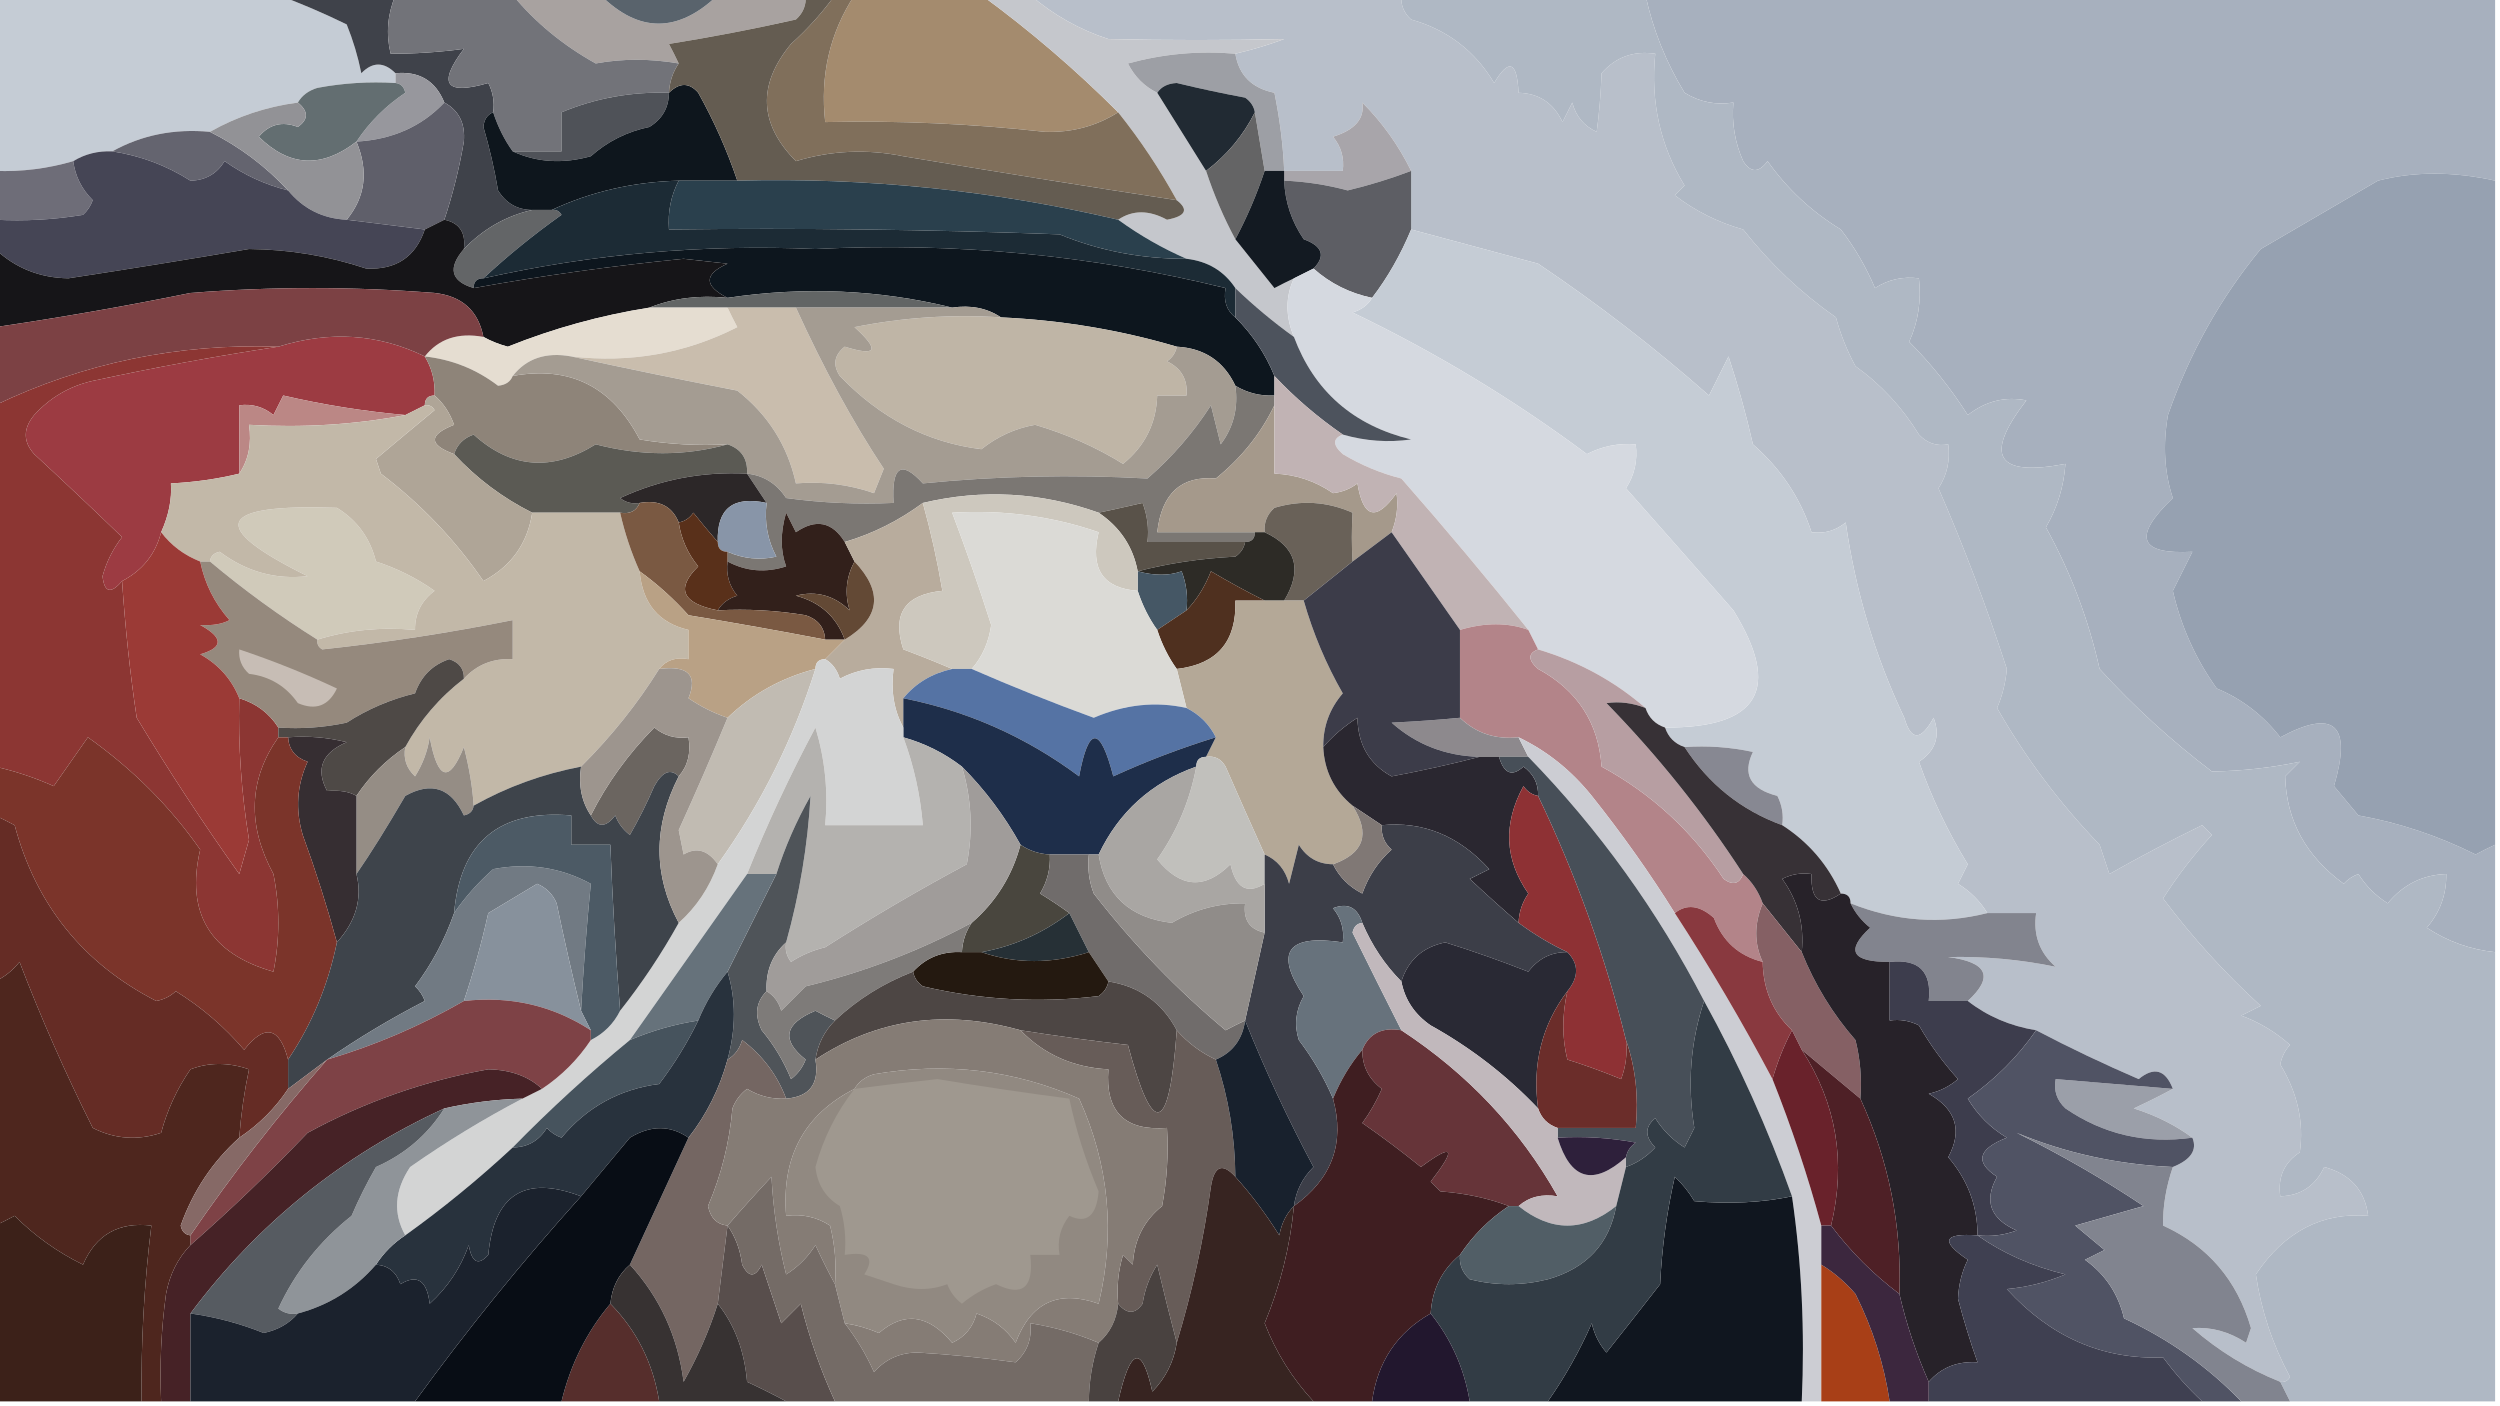 <?xml version="1.0" encoding="UTF-8"?>
<!DOCTYPE svg PUBLIC "-//W3C//DTD SVG 1.1//EN" "http://www.w3.org/Graphics/SVG/1.1/DTD/svg11.dtd">
<svg xmlns="http://www.w3.org/2000/svg" version="1.1" width="256px" height="144px" style="shape-rendering:geometricPrecision; text-rendering:geometricPrecision; image-rendering:optimizeQuality; fill-rule:evenodd; clip-rule:evenodd" xmlns:xlink="http://www.w3.org/1999/xlink">
<g><path style="opacity:1" fill="#b8bfca" d="M 105.5,-0.5 C 118.167,-0.5 130.833,-0.5 143.5,-0.5C 143.414,0.496 143.748,1.329 144.5,2C 148.214,3.051 151.047,5.218 153,8.5C 154.516,5.949 155.349,6.282 155.5,9.5C 157.592,9.561 159.092,10.561 160,12.5C 160.333,11.833 160.667,11.167 161,10.5C 161.368,11.91 162.201,12.91 163.5,13.5C 163.755,11.656 163.922,9.657 164,7.5C 165.444,5.845 167.278,5.178 169.5,5.5C 169.003,10.413 170.003,14.913 172.5,19C 172.167,19.333 171.833,19.667 171.5,20C 173.597,21.61 175.93,22.777 178.5,23.5C 181.234,26.98 184.401,29.98 188,32.5C 188.471,34.246 189.138,35.913 190,37.5C 192.613,39.37 194.779,41.703 196.5,44.5C 197.325,45.386 198.325,45.719 199.5,45.5C 199.714,47.144 199.38,48.644 198.5,50C 201.112,55.994 203.445,62.161 205.5,68.5C 205.379,69.894 205.046,71.228 204.5,72.5C 207.394,77.569 210.894,82.236 215,86.5C 215.333,87.5 215.667,88.5 216,89.5C 219.104,87.741 222.271,86.074 225.5,84.5C 225.833,84.833 226.167,85.167 226.5,85.5C 224.642,87.524 222.975,89.691 221.5,92C 224.521,96.018 227.854,99.684 231.5,103C 230.833,103.333 230.167,103.667 229.5,104C 231.359,104.684 233.026,105.684 234.5,107C 233.978,107.561 233.645,108.228 233.5,109C 235.279,111.943 235.945,114.943 235.5,118C 233.893,119.049 233.227,120.549 233.5,122.5C 235.592,122.439 237.092,121.439 238,119.5C 240.67,120.224 242.17,121.891 242.5,124.5C 237.765,124.12 233.932,126.12 231,130.5C 231.538,134.167 232.705,137.667 234.5,141C 234.272,141.399 233.938,141.565 233.5,141.5C 230.194,140.18 227.194,138.347 224.5,136C 226.432,135.862 228.266,136.362 230,137.5C 230.167,137 230.333,136.5 230.5,136C 229.079,131.084 226.079,127.584 221.5,125.5C 221.465,123.557 221.798,121.557 222.5,119.5C 224.35,118.758 225.016,117.758 224.5,116.5C 222.745,115.208 220.745,114.208 218.5,113.5C 219.949,112.828 221.282,112.161 222.5,111.5C 221.745,109.534 220.579,109.2 219,110.5C 215.398,108.948 211.898,107.281 208.5,105.5C 205.843,105.065 203.509,104.065 201.5,102.5C 204.197,100.031 203.531,98.531 199.5,98C 203.24,97.922 206.907,98.255 210.5,99C 208.845,97.556 208.178,95.722 208.5,93.5C 206.833,93.5 205.167,93.5 203.5,93.5C 202.77,92.288 201.77,91.288 200.5,90.5C 200.833,89.833 201.167,89.167 201.5,88.5C 199.461,85.179 197.794,81.679 196.5,78C 198.211,76.867 198.711,75.367 198,73.5C 196.691,75.891 195.691,75.891 195,73.5C 191.991,67.149 189.991,60.483 189,53.5C 187.989,54.337 186.822,54.67 185.5,54.5C 184.378,51.021 182.378,48.021 179.5,45.5C 178.804,42.444 177.97,39.444 177,36.5C 176.333,37.833 175.667,39.167 175,40.5C 169.515,35.66 163.682,31.16 157.5,27C 153.153,25.832 148.82,24.666 144.5,23.5C 144.5,21.5 144.5,19.5 144.5,17.5C 143.214,14.883 141.547,12.55 139.5,10.5C 139.762,12.132 138.762,13.299 136.5,14C 137.337,15.011 137.67,16.178 137.5,17.5C 135.5,17.5 133.5,17.5 131.5,17.5C 131.39,14.899 131.057,12.232 130.5,9.5C 128.192,9.034 126.858,7.701 126.5,5.5C 128.179,5.108 129.846,4.608 131.5,4C 125.507,4.132 119.507,4.132 113.5,4C 110.566,3.051 107.899,1.551 105.5,-0.5 Z"/></g>
<g><path style="opacity:1" fill="#a7b0be" d="M 168.5,-0.5 C 197.5,-0.5 226.5,-0.5 255.5,-0.5C 255.5,5.833 255.5,12.167 255.5,18.5C 251.209,17.545 247.209,17.545 243.5,18.5C 239.5,20.833 235.5,23.167 231.5,25.5C 227.373,30.502 224.207,36.169 222,42.5C 221.467,45.547 221.633,48.38 222.5,51C 218.346,54.969 219.013,56.803 224.5,56.5C 223.833,57.833 223.167,59.167 222.5,60.5C 223.342,64.161 224.842,67.494 227,70.5C 229.588,71.584 231.755,73.251 233.5,75.5C 239.038,72.528 240.871,74.195 239,80.5C 239.833,81.5 240.667,82.5 241.5,83.5C 245.685,84.258 249.685,85.591 253.5,87.5C 254.183,87.137 254.85,86.804 255.5,86.5C 255.5,90.167 255.5,93.833 255.5,97.5C 252.984,97.245 250.65,96.411 248.5,95C 249.861,93.416 250.528,91.582 250.5,89.5C 248.071,89.585 246.071,90.585 244.5,92.5C 243.281,91.737 242.281,90.737 241.5,89.5C 240.914,89.709 240.414,90.043 240,90.5C 236.123,87.679 234.123,84.013 234,79.5C 234.5,79 235,78.5 235.5,78C 232.563,78.623 229.563,78.957 226.5,79C 222.367,75.869 218.534,72.369 215,68.5C 213.842,63.36 212.008,58.527 209.5,54C 210.669,51.993 211.335,49.827 211.5,47.5C 204.431,48.861 203.097,46.695 207.5,41C 205.331,40.571 203.331,41.071 201.5,42.5C 199.762,39.768 197.762,37.268 195.5,35C 196.423,32.959 196.756,30.793 196.5,28.5C 194.856,28.287 193.356,28.62 192,29.5C 191.086,27.336 189.919,25.336 188.5,23.5C 185.496,21.661 182.996,19.327 181,16.5C 180.107,17.711 179.274,17.711 178.5,16.5C 177.652,14.591 177.318,12.591 177.5,10.5C 175.712,10.785 174.045,10.452 172.5,9.5C 170.591,6.356 169.258,3.023 168.5,-0.5 Z"/></g>
<g><path style="opacity:1" fill="#c5ccd5" d="M -0.5,-0.5 C 9.167,-0.5 18.833,-0.5 28.5,-0.5C 30.792,0.34 33.125,1.34 35.5,2.5C 36.154,4.115 36.654,5.782 37,7.5C 38.145,6.316 39.312,6.316 40.5,7.5C 40.5,7.833 40.5,8.167 40.5,8.5C 37.813,8.336 35.146,8.503 32.5,9C 31.584,9.278 30.918,9.778 30.5,10.5C 27.266,10.929 24.266,11.929 21.5,13.5C 17.84,13.159 14.507,13.825 11.5,15.5C 10.041,15.433 8.708,15.766 7.5,16.5C 4.904,17.265 2.237,17.599 -0.5,17.5C -0.5,11.5 -0.5,5.5 -0.5,-0.5 Z"/></g>
<g><path style="opacity:1" fill="#a48b6e" d="M 87.5,-0.5 C 91.833,-0.5 96.167,-0.5 100.5,-0.5C 105.461,3.126 110.128,7.126 114.5,11.5C 112.244,12.923 109.744,13.59 107,13.5C 99.523,12.668 92.023,12.335 84.5,12.5C 83.963,7.728 84.963,3.395 87.5,-0.5 Z"/></g>
<g><path style="opacity:1" fill="#a8a2a0" d="M 52.5,-0.5 C 55.5,-0.5 58.5,-0.5 61.5,-0.5C 65.423,3.393 69.423,3.393 73.5,-0.5C 76.5,-0.5 79.5,-0.5 82.5,-0.5C 82.586,0.496 82.252,1.329 81.5,2C 77.204,2.964 72.87,3.797 68.5,4.5C 68.863,5.183 69.196,5.85 69.5,6.5C 66.569,5.994 63.735,5.994 61,6.5C 57.646,4.632 54.813,2.299 52.5,-0.5 Z"/></g>
<g><path style="opacity:1" fill="#59636c" d="M 61.5,-0.5 C 65.5,-0.5 69.5,-0.5 73.5,-0.5C 69.423,3.393 65.423,3.393 61.5,-0.5 Z"/></g>
<g><path style="opacity:1" fill="#c5c7cc" d="M 100.5,-0.5 C 102.167,-0.5 103.833,-0.5 105.5,-0.5C 107.899,1.551 110.566,3.051 113.5,4C 119.507,4.132 125.507,4.132 131.5,4C 129.846,4.608 128.179,5.108 126.5,5.5C 122.774,5.177 119.107,5.511 115.5,6.5C 116.188,7.855 117.188,8.855 118.5,9.5C 120.167,12.167 121.833,14.833 123.5,17.5C 124.323,19.987 125.323,22.321 126.5,24.5C 127.81,26.148 129.143,27.814 130.5,29.5C 131.183,29.137 131.85,28.804 132.5,28.5C 131.62,30.389 131.62,32.389 132.5,34.5C 130.382,32.977 128.382,31.31 126.5,29.5C 125.341,27.75 123.674,26.75 121.5,26.5C 119.071,25.449 116.738,24.116 114.5,22.5C 115.979,21.494 117.646,21.494 119.5,22.5C 121.418,22.139 121.751,21.472 120.5,20.5C 118.735,17.291 116.735,14.291 114.5,11.5C 110.128,7.126 105.461,3.126 100.5,-0.5 Z"/></g>
<g><path style="opacity:1" fill="#afb8c4" d="M 143.5,-0.5 C 151.833,-0.5 160.167,-0.5 168.5,-0.5C 169.258,3.023 170.591,6.356 172.5,9.5C 174.045,10.452 175.712,10.785 177.5,10.5C 177.318,12.591 177.652,14.591 178.5,16.5C 179.274,17.711 180.107,17.711 181,16.5C 182.996,19.327 185.496,21.661 188.5,23.5C 189.919,25.336 191.086,27.336 192,29.5C 193.356,28.62 194.856,28.287 196.5,28.5C 196.756,30.793 196.423,32.959 195.5,35C 197.762,37.268 199.762,39.768 201.5,42.5C 203.331,41.071 205.331,40.571 207.5,41C 203.097,46.695 204.431,48.861 211.5,47.5C 211.335,49.827 210.669,51.993 209.5,54C 212.008,58.527 213.842,63.36 215,68.5C 218.534,72.369 222.367,75.869 226.5,79C 229.563,78.957 232.563,78.623 235.5,78C 235,78.5 234.5,79 234,79.5C 234.123,84.013 236.123,87.679 240,90.5C 240.414,90.043 240.914,89.709 241.5,89.5C 242.281,90.737 243.281,91.737 244.5,92.5C 246.071,90.585 248.071,89.585 250.5,89.5C 250.528,91.582 249.861,93.416 248.5,95C 250.65,96.411 252.984,97.245 255.5,97.5C 255.5,112.833 255.5,128.167 255.5,143.5C 248.5,143.5 241.5,143.5 234.5,143.5C 234.167,142.833 233.833,142.167 233.5,141.5C 233.938,141.565 234.272,141.399 234.5,141C 232.705,137.667 231.538,134.167 231,130.5C 233.932,126.12 237.765,124.12 242.5,124.5C 242.17,121.891 240.67,120.224 238,119.5C 237.092,121.439 235.592,122.439 233.5,122.5C 233.227,120.549 233.893,119.049 235.5,118C 235.945,114.943 235.279,111.943 233.5,109C 233.645,108.228 233.978,107.561 234.5,107C 233.026,105.684 231.359,104.684 229.5,104C 230.167,103.667 230.833,103.333 231.5,103C 227.854,99.684 224.521,96.018 221.5,92C 222.975,89.691 224.642,87.524 226.5,85.5C 226.167,85.167 225.833,84.833 225.5,84.5C 222.271,86.074 219.104,87.741 216,89.5C 215.667,88.5 215.333,87.5 215,86.5C 210.894,82.236 207.394,77.569 204.5,72.5C 205.046,71.228 205.379,69.894 205.5,68.5C 203.445,62.161 201.112,55.994 198.5,50C 199.38,48.644 199.714,47.144 199.5,45.5C 198.325,45.719 197.325,45.386 196.5,44.5C 194.779,41.703 192.613,39.37 190,37.5C 189.138,35.913 188.471,34.246 188,32.5C 184.401,29.98 181.234,26.98 178.5,23.5C 175.93,22.777 173.597,21.61 171.5,20C 171.833,19.667 172.167,19.333 172.5,19C 170.003,14.913 169.003,10.413 169.5,5.5C 167.278,5.178 165.444,5.845 164,7.5C 163.922,9.657 163.755,11.656 163.5,13.5C 162.201,12.91 161.368,11.91 161,10.5C 160.667,11.167 160.333,11.833 160,12.5C 159.092,10.561 157.592,9.561 155.5,9.5C 155.349,6.282 154.516,5.949 153,8.5C 151.047,5.218 148.214,3.051 144.5,2C 143.748,1.329 143.414,0.496 143.5,-0.5 Z"/></g>
<g><path style="opacity:1" fill="#3f424a" d="M 28.5,-0.5 C 32.5,-0.5 36.5,-0.5 40.5,-0.5C 39.676,1.455 39.51,3.455 40,5.5C 42.449,5.513 44.949,5.347 47.5,5C 44.778,8.614 45.611,9.781 50,8.5C 50.483,9.448 50.65,10.448 50.5,11.5C 49.903,11.735 49.57,12.235 49.5,13C 50.127,15.135 50.627,17.302 51,19.5C 51.816,20.823 52.983,21.489 54.5,21.5C 51.825,22.103 49.492,23.436 47.5,25.5C 47.715,23.821 47.048,22.821 45.5,22.5C 46.365,19.9 47.032,17.233 47.5,14.5C 47.66,12.646 46.993,11.312 45.5,10.5C 44.599,8.273 42.933,7.273 40.5,7.5C 39.312,6.316 38.145,6.316 37,7.5C 36.654,5.782 36.154,4.115 35.5,2.5C 33.125,1.34 30.792,0.34 28.5,-0.5 Z"/></g>
<g><path style="opacity:1" fill="#9d9fa5" d="M 126.5,5.5 C 126.858,7.701 128.192,9.034 130.5,9.5C 131.057,12.232 131.39,14.899 131.5,17.5C 130.833,17.5 130.167,17.5 129.5,17.5C 129.167,15.5 128.833,13.5 128.5,11.5C 128.389,10.883 128.056,10.383 127.5,10C 125.153,9.564 122.819,9.064 120.5,8.5C 119.584,8.543 118.917,8.876 118.5,9.5C 117.188,8.855 116.188,7.855 115.5,6.5C 119.107,5.511 122.774,5.177 126.5,5.5 Z"/></g>
<g><path style="opacity:1" fill="#727379" d="M 40.5,-0.5 C 44.5,-0.5 48.5,-0.5 52.5,-0.5C 54.813,2.299 57.646,4.632 61,6.5C 63.735,5.994 66.569,5.994 69.5,6.5C 68.89,7.391 68.557,8.391 68.5,9.5C 64.653,9.381 60.986,10.047 57.5,11.5C 57.5,12.833 57.5,14.167 57.5,15.5C 55.833,15.5 54.167,15.5 52.5,15.5C 51.655,14.329 50.989,12.995 50.5,11.5C 50.65,10.448 50.483,9.448 50,8.5C 45.611,9.781 44.778,8.614 47.5,5C 44.949,5.347 42.449,5.513 40,5.5C 39.51,3.455 39.676,1.455 40.5,-0.5 Z"/></g>
<g><path style="opacity:1" fill="#4f5258" d="M 68.5,9.5 C 68.489,11.017 67.823,12.184 66.5,13C 64.221,13.473 62.221,14.473 60.5,16C 57.633,16.801 54.966,16.634 52.5,15.5C 54.167,15.5 55.833,15.5 57.5,15.5C 57.5,14.167 57.5,12.833 57.5,11.5C 60.986,10.047 64.653,9.381 68.5,9.5 Z"/></g>
<g><path style="opacity:1" fill="#212a33" d="M 128.5,11.5 C 127.308,13.878 125.641,15.878 123.5,17.5C 121.833,14.833 120.167,12.167 118.5,9.5C 118.917,8.876 119.584,8.543 120.5,8.5C 122.819,9.064 125.153,9.564 127.5,10C 128.056,10.383 128.389,10.883 128.5,11.5 Z"/></g>
<g><path style="opacity:1" fill="#97979d" d="M 40.5,8.5 C 40.5,8.167 40.5,7.833 40.5,7.5C 42.933,7.273 44.599,8.273 45.5,10.5C 43.182,12.956 40.182,14.289 36.5,14.5C 37.812,12.521 39.479,10.854 41.5,9.5C 41.376,8.893 41.043,8.56 40.5,8.5 Z"/></g>
<g><path style="opacity:1" fill="#64646f" d="M 21.5,13.5 C 24.524,15.013 27.191,17.013 29.5,19.5C 27.16,18.914 24.994,17.914 23,16.5C 22.196,17.805 21.029,18.471 19.5,18.5C 17.056,16.946 14.389,15.946 11.5,15.5C 14.507,13.825 17.84,13.159 21.5,13.5 Z"/></g>
<g><path style="opacity:1" fill="#636e71" d="M 40.5,8.5 C 41.043,8.56 41.376,8.893 41.5,9.5C 39.479,10.854 37.812,12.521 36.5,14.5C 32.952,17.256 29.618,17.089 26.5,14C 27.572,12.716 28.905,12.383 30.5,13C 31.598,12.23 31.598,11.397 30.5,10.5C 30.918,9.778 31.584,9.278 32.5,9C 35.146,8.503 37.813,8.336 40.5,8.5 Z"/></g>
<g><path style="opacity:1" fill="#a8a5aa" d="M 144.5,17.5 C 142.393,18.3 140.226,18.967 138,19.5C 135.863,18.923 133.696,18.59 131.5,18.5C 131.5,18.167 131.5,17.833 131.5,17.5C 133.5,17.5 135.5,17.5 137.5,17.5C 137.67,16.178 137.337,15.011 136.5,14C 138.762,13.299 139.762,12.132 139.5,10.5C 141.547,12.55 143.214,14.883 144.5,17.5 Z"/></g>
<g><path style="opacity:1" fill="#806f5b" d="M 85.5,-0.5 C 86.167,-0.5 86.833,-0.5 87.5,-0.5C 84.963,3.395 83.963,7.728 84.5,12.5C 92.023,12.335 99.523,12.668 107,13.5C 109.744,13.59 112.244,12.923 114.5,11.5C 116.735,14.291 118.735,17.291 120.5,20.5C 111.178,19.067 101.845,17.567 92.5,16C 88.775,15.24 85.108,15.407 81.5,16.5C 77.714,12.675 77.547,8.675 81,4.5C 82.707,2.963 84.207,1.296 85.5,-0.5 Z"/></g>
<g><path style="opacity:1" fill="#5f5f6a" d="M 45.5,10.5 C 46.993,11.312 47.66,12.646 47.5,14.5C 47.032,17.233 46.365,19.9 45.5,22.5C 44.833,22.833 44.167,23.167 43.5,23.5C 40.838,23.163 38.172,22.829 35.5,22.5C 37.42,20.182 37.754,17.516 36.5,14.5C 40.182,14.289 43.182,12.956 45.5,10.5 Z"/></g>
<g><path style="opacity:1" fill="#0e161d" d="M 75.5,18.5 C 73.5,18.5 71.5,18.5 69.5,18.5C 64.849,18.627 60.515,19.627 56.5,21.5C 55.833,21.5 55.167,21.5 54.5,21.5C 52.983,21.489 51.816,20.823 51,19.5C 50.627,17.302 50.127,15.135 49.5,13C 49.57,12.235 49.903,11.735 50.5,11.5C 50.989,12.995 51.655,14.329 52.5,15.5C 54.966,16.634 57.633,16.801 60.5,16C 62.221,14.473 64.221,13.473 66.5,13C 67.823,12.184 68.489,11.017 68.5,9.5C 69.575,8.438 70.575,8.438 71.5,9.5C 73.12,12.404 74.453,15.404 75.5,18.5 Z"/></g>
<g><path style="opacity:1" fill="#645c51" d="M 82.5,-0.5 C 83.5,-0.5 84.5,-0.5 85.5,-0.5C 84.207,1.296 82.707,2.963 81,4.5C 77.547,8.675 77.714,12.675 81.5,16.5C 85.108,15.407 88.775,15.24 92.5,16C 101.845,17.567 111.178,19.067 120.5,20.5C 121.751,21.472 121.418,22.139 119.5,22.5C 117.646,21.494 115.979,21.494 114.5,22.5C 101.736,19.49 88.736,18.157 75.5,18.5C 74.453,15.404 73.12,12.404 71.5,9.5C 70.575,8.438 69.575,8.438 68.5,9.5C 68.557,8.391 68.89,7.391 69.5,6.5C 69.196,5.85 68.863,5.183 68.5,4.5C 72.87,3.797 77.204,2.964 81.5,2C 82.252,1.329 82.586,0.496 82.5,-0.5 Z"/></g>
<g><path style="opacity:1" fill="#929296" d="M 30.5,10.5 C 31.598,11.397 31.598,12.23 30.5,13C 28.905,12.383 27.572,12.716 26.5,14C 29.618,17.089 32.952,17.256 36.5,14.5C 37.754,17.516 37.42,20.182 35.5,22.5C 33.053,22.385 31.053,21.385 29.5,19.5C 27.191,17.013 24.524,15.013 21.5,13.5C 24.266,11.929 27.266,10.929 30.5,10.5 Z"/></g>
<g><path style="opacity:1" fill="#646465" d="M 128.5,11.5 C 128.833,13.5 129.167,15.5 129.5,17.5C 128.695,19.915 127.695,22.249 126.5,24.5C 125.323,22.321 124.323,19.987 123.5,17.5C 125.641,15.878 127.308,13.878 128.5,11.5 Z"/></g>
<g><path style="opacity:1" fill="#5d5e64" d="M 144.5,17.5 C 144.5,19.5 144.5,21.5 144.5,23.5C 143.415,26.104 142.082,28.437 140.5,30.5C 138.216,30.025 136.216,29.025 134.5,27.5C 135.768,26.213 135.435,25.213 133.5,24.5C 132.253,22.677 131.586,20.677 131.5,18.5C 133.696,18.59 135.863,18.923 138,19.5C 140.226,18.967 142.393,18.3 144.5,17.5 Z"/></g>
<g><path style="opacity:1" fill="#2a404d" d="M 69.5,18.5 C 71.5,18.5 73.5,18.5 75.5,18.5C 88.736,18.157 101.736,19.49 114.5,22.5C 116.738,24.116 119.071,25.449 121.5,26.5C 116.938,26.519 112.604,25.686 108.5,24C 95.171,23.5 81.838,23.333 68.5,23.5C 68.366,21.709 68.699,20.042 69.5,18.5 Z"/></g>
<g><path style="opacity:1" fill="#6e6d78" d="M 7.5,16.5 C 7.703,18.044 8.37,19.378 9.5,20.5C 9.291,21.086 8.957,21.586 8.5,22C 5.518,22.498 2.518,22.665 -0.5,22.5C -0.5,20.833 -0.5,19.167 -0.5,17.5C 2.237,17.599 4.904,17.265 7.5,16.5 Z"/></g>
<g><path style="opacity:1" fill="#c5ccd5" d="M 144.5,23.5 C 148.82,24.666 153.153,25.832 157.5,27C 163.682,31.16 169.515,35.66 175,40.5C 175.667,39.167 176.333,37.833 177,36.5C 177.97,39.444 178.804,42.444 179.5,45.5C 182.378,48.021 184.378,51.021 185.5,54.5C 186.822,54.67 187.989,54.337 189,53.5C 189.991,60.483 191.991,67.149 195,73.5C 195.691,75.891 196.691,75.891 198,73.5C 198.711,75.367 198.211,76.867 196.5,78C 197.794,81.679 199.461,85.179 201.5,88.5C 201.167,89.167 200.833,89.833 200.5,90.5C 201.77,91.288 202.77,92.288 203.5,93.5C 198.786,94.688 194.12,94.355 189.5,92.5C 189.5,91.833 189.167,91.5 188.5,91.5C 187.2,88.568 185.2,86.234 182.5,84.5C 182.649,83.448 182.483,82.448 182,81.5C 179.232,80.792 178.399,79.292 179.5,77C 177.19,76.503 174.857,76.337 172.5,76.5C 171.5,76.167 170.833,75.5 170.5,74.5C 180.138,74.548 182.472,70.548 177.5,62.5C 173.861,58.338 170.194,54.171 166.5,50C 167.38,48.644 167.714,47.144 167.5,45.5C 165.738,45.357 164.071,45.691 162.5,46.5C 154.999,40.913 146.999,36.079 138.5,32C 139.416,31.722 140.082,31.222 140.5,30.5C 142.082,28.437 143.415,26.104 144.5,23.5 Z"/></g>
<g><path style="opacity:1" fill="#454555" d="M 11.5,15.5 C 14.389,15.946 17.056,16.946 19.5,18.5C 21.029,18.471 22.196,17.805 23,16.5C 24.994,17.914 27.16,18.914 29.5,19.5C 31.053,21.385 33.053,22.385 35.5,22.5C 38.172,22.829 40.838,23.163 43.5,23.5C 42.55,26.314 40.55,27.648 37.5,27.5C 33.61,26.204 29.61,25.538 25.5,25.5C 19.361,26.551 13.195,27.551 7,28.5C 4.078,28.452 1.578,27.452 -0.5,25.5C -0.5,24.5 -0.5,23.5 -0.5,22.5C 2.518,22.665 5.518,22.498 8.5,22C 8.957,21.586 9.291,21.086 9.5,20.5C 8.37,19.378 7.703,18.044 7.5,16.5C 8.708,15.766 10.041,15.433 11.5,15.5 Z"/></g>
<g><path style="opacity:1" fill="#636567" d="M 54.5,21.5 C 55.167,21.5 55.833,21.5 56.5,21.5C 56.938,21.435 57.272,21.601 57.5,22C 54.645,24.031 51.978,26.198 49.5,28.5C 48.833,28.5 48.5,28.833 48.5,29.5C 46.158,28.789 45.825,27.456 47.5,25.5C 49.492,23.436 51.825,22.103 54.5,21.5 Z"/></g>
<g><path style="opacity:1" fill="#1c2b35" d="M 69.5,18.5 C 68.699,20.042 68.366,21.709 68.5,23.5C 81.838,23.333 95.171,23.5 108.5,24C 112.604,25.686 116.938,26.519 121.5,26.5C 123.674,26.75 125.341,27.75 126.5,29.5C 126.5,30.5 126.5,31.5 126.5,32.5C 125.596,31.791 125.263,30.791 125.5,29.5C 111.728,26.111 97.728,24.778 83.5,25.5C 71.987,24.994 60.654,25.994 49.5,28.5C 51.978,26.198 54.645,24.031 57.5,22C 57.272,21.601 56.938,21.435 56.5,21.5C 60.515,19.627 64.849,18.627 69.5,18.5 Z"/></g>
<g><path style="opacity:1" fill="#131a22" d="M 129.5,17.5 C 130.167,17.5 130.833,17.5 131.5,17.5C 131.5,17.833 131.5,18.167 131.5,18.5C 131.586,20.677 132.253,22.677 133.5,24.5C 135.435,25.213 135.768,26.213 134.5,27.5C 133.833,27.833 133.167,28.167 132.5,28.5C 131.85,28.804 131.183,29.137 130.5,29.5C 129.143,27.814 127.81,26.148 126.5,24.5C 127.695,22.249 128.695,19.915 129.5,17.5 Z"/></g>
<g><path style="opacity:1" fill="#0d161e" d="M 126.5,32.5 C 128.252,34.246 129.585,36.246 130.5,38.5C 130.5,39.167 130.5,39.833 130.5,40.5C 129.041,40.567 127.708,40.234 126.5,39.5C 125.318,36.991 123.318,35.657 120.5,35.5C 114.689,33.785 108.689,32.785 102.5,32.5C 101.081,31.549 99.415,31.215 97.5,31.5C 90.011,29.657 82.344,29.324 74.5,30.5C 72.069,29.259 72.069,28.092 74.5,27C 73,26.833 71.5,26.667 70,26.5C 62.744,27.219 55.578,28.219 48.5,29.5C 48.5,28.833 48.833,28.5 49.5,28.5C 60.654,25.994 71.987,24.994 83.5,25.5C 97.728,24.778 111.728,26.111 125.5,29.5C 125.263,30.791 125.596,31.791 126.5,32.5 Z"/></g>
<g><path style="opacity:1" fill="#d5d9e0" d="M 134.5,27.5 C 136.216,29.025 138.216,30.025 140.5,30.5C 140.082,31.222 139.416,31.722 138.5,32C 146.999,36.079 154.999,40.913 162.5,46.5C 164.071,45.691 165.738,45.357 167.5,45.5C 167.714,47.144 167.38,48.644 166.5,50C 170.194,54.171 173.861,58.338 177.5,62.5C 182.472,70.548 180.138,74.548 170.5,74.5C 169.5,74.167 168.833,73.5 168.5,72.5C 165.322,69.742 161.655,67.742 157.5,66.5C 157.167,65.833 156.833,65.167 156.5,64.5C 152.283,59.232 147.95,54.065 143.5,49C 141.369,48.457 139.369,47.624 137.5,46.5C 136.45,45.571 136.45,44.905 137.5,44.5C 139.819,45.167 142.153,45.334 144.5,45C 138.581,43.562 134.581,40.062 132.5,34.5C 131.62,32.389 131.62,30.389 132.5,28.5C 133.167,28.167 133.833,27.833 134.5,27.5 Z"/></g>
<g><path style="opacity:1" fill="#161518" d="M 45.5,22.5 C 47.048,22.821 47.715,23.821 47.5,25.5C 45.825,27.456 46.158,28.789 48.5,29.5C 55.578,28.219 62.744,27.219 70,26.5C 71.5,26.667 73,26.833 74.5,27C 72.069,28.092 72.069,29.259 74.5,30.5C 71.615,30.194 68.948,30.527 66.5,31.5C 61.526,32.285 56.693,33.619 52,35.5C 51.098,35.257 50.265,34.923 49.5,34.5C 48.976,31.812 47.309,30.312 44.5,30C 36.167,29.333 27.833,29.333 19.5,30C 12.885,31.347 6.218,32.514 -0.5,33.5C -0.5,30.833 -0.5,28.167 -0.5,25.5C 1.578,27.452 4.078,28.452 7,28.5C 13.195,27.551 19.361,26.551 25.5,25.5C 29.61,25.538 33.61,26.204 37.5,27.5C 40.55,27.648 42.55,26.314 43.5,23.5C 44.167,23.167 44.833,22.833 45.5,22.5 Z"/></g>
<g><path style="opacity:1" fill="#626565" d="M 97.5,31.5 C 92.167,31.5 86.833,31.5 81.5,31.5C 79.167,31.5 76.833,31.5 74.5,31.5C 71.833,31.5 69.167,31.5 66.5,31.5C 68.948,30.527 71.615,30.194 74.5,30.5C 82.344,29.324 90.011,29.657 97.5,31.5 Z"/></g>
<g><path style="opacity:1" fill="#e5ddd1" d="M 66.5,31.5 C 69.167,31.5 71.833,31.5 74.5,31.5C 74.804,32.15 75.137,32.816 75.5,33.5C 70.192,36.197 64.526,37.197 58.5,36.5C 55.918,36.025 53.918,36.692 52.5,38.5C 52.265,39.097 51.765,39.43 51,39.5C 48.78,37.807 46.28,36.807 43.5,36.5C 44.918,34.692 46.918,34.025 49.5,34.5C 50.265,34.923 51.098,35.257 52,35.5C 56.693,33.619 61.526,32.285 66.5,31.5 Z"/></g>
<g><path style="opacity:1" fill="#96a1b1" d="M 255.5,18.5 C 255.5,41.167 255.5,63.833 255.5,86.5C 254.85,86.804 254.183,87.137 253.5,87.5C 249.685,85.591 245.685,84.258 241.5,83.5C 240.667,82.5 239.833,81.5 239,80.5C 240.871,74.195 239.038,72.528 233.5,75.5C 231.755,73.251 229.588,71.584 227,70.5C 224.842,67.494 223.342,64.161 222.5,60.5C 223.167,59.167 223.833,57.833 224.5,56.5C 219.013,56.803 218.346,54.969 222.5,51C 221.633,48.38 221.467,45.547 222,42.5C 224.207,36.169 227.373,30.502 231.5,25.5C 235.5,23.167 239.5,20.833 243.5,18.5C 247.209,17.545 251.209,17.545 255.5,18.5 Z"/></g>
<g><path style="opacity:1" fill="#bfb5a6" d="M 102.5,32.5 C 108.689,32.785 114.689,33.785 120.5,35.5C 120.389,36.117 120.056,36.617 119.5,37C 120.973,37.71 121.64,38.876 121.5,40.5C 120.5,40.5 119.5,40.5 118.5,40.5C 118.405,43.358 117.238,45.691 115,47.5C 112.259,45.8 109.259,44.466 106,43.5C 103.968,43.858 102.134,44.692 100.5,46C 94.98,45.321 90.147,42.821 86,38.5C 85.251,37.365 85.417,36.365 86.5,35.5C 89.788,36.538 90.121,35.872 87.5,33.5C 92.456,32.506 97.456,32.172 102.5,32.5 Z"/></g>
<g><path style="opacity:1" fill="#9c3b42" d="M 43.5,36.5 C 44.234,37.708 44.567,39.041 44.5,40.5C 43.833,40.5 43.5,40.833 43.5,41.5C 42.833,41.833 42.167,42.167 41.5,42.5C 37.253,42.116 33.086,41.45 29,40.5C 28.667,41.167 28.333,41.833 28,42.5C 26.989,41.663 25.822,41.33 24.5,41.5C 24.5,43.833 24.5,46.167 24.5,48.5C 22.26,49.047 19.926,49.381 17.5,49.5C 17.611,51.109 17.278,52.775 16.5,54.5C 15.92,56.749 14.587,58.415 12.5,59.5C 11.35,60.85 10.683,60.684 10.5,59C 10.903,57.527 11.57,56.194 12.5,55C 9.584,52.185 6.584,49.352 3.5,46.5C 2.355,45.224 2.355,43.891 3.5,42.5C 5.131,40.703 7.131,39.536 9.5,39C 15.938,37.61 22.272,36.443 28.5,35.5C 33.759,33.849 38.759,34.183 43.5,36.5 Z"/></g>
<g><path style="opacity:1" fill="#7c4144" d="M 49.5,34.5 C 46.918,34.025 44.918,34.692 43.5,36.5C 38.759,34.183 33.759,33.849 28.5,35.5C 18.226,35.157 8.559,37.157 -0.5,41.5C -0.5,38.833 -0.5,36.167 -0.5,33.5C 6.218,32.514 12.885,31.347 19.5,30C 27.833,29.333 36.167,29.333 44.5,30C 47.309,30.312 48.976,31.812 49.5,34.5 Z"/></g>
<g><path style="opacity:1" fill="#c9bdad" d="M 74.5,31.5 C 76.833,31.5 79.167,31.5 81.5,31.5C 84.361,37.774 87.361,43.274 90.5,48C 90.167,48.833 89.833,49.667 89.5,50.5C 86.916,49.607 84.249,49.274 81.5,49.5C 80.65,45.639 78.65,42.472 75.5,40C 69.685,38.871 64.019,37.705 58.5,36.5C 64.526,37.197 70.192,36.197 75.5,33.5C 75.137,32.816 74.804,32.15 74.5,31.5 Z"/></g>
<g><path style="opacity:1" fill="#4d535d" d="M 126.5,29.5 C 128.382,31.31 130.382,32.977 132.5,34.5C 134.581,40.062 138.581,43.562 144.5,45C 142.153,45.334 139.819,45.167 137.5,44.5C 134.925,42.723 132.591,40.723 130.5,38.5C 129.585,36.246 128.252,34.246 126.5,32.5C 126.5,31.5 126.5,30.5 126.5,29.5 Z"/></g>
<g><path style="opacity:1" fill="#bb8785" d="M 41.5,42.5 C 36.359,43.488 31.026,43.821 25.5,43.5C 25.785,45.415 25.451,47.081 24.5,48.5C 24.5,46.167 24.5,43.833 24.5,41.5C 25.822,41.33 26.989,41.663 28,42.5C 28.333,41.833 28.667,41.167 29,40.5C 33.086,41.45 37.253,42.116 41.5,42.5 Z"/></g>
<g><path style="opacity:1" fill="#8e8479" d="M 43.5,36.5 C 46.28,36.807 48.78,37.807 51,39.5C 51.765,39.43 52.265,39.097 52.5,38.5C 58.338,37.419 62.672,39.586 65.5,45C 68.482,45.498 71.482,45.665 74.5,45.5C 70.156,46.71 65.656,46.71 61,45.5C 56.496,48.307 52.33,47.973 48.5,44.5C 47.478,44.855 46.811,45.522 46.5,46.5C 43.875,45.534 43.875,44.534 46.5,43.5C 46.058,42.261 45.391,41.261 44.5,40.5C 44.567,39.041 44.234,37.708 43.5,36.5 Z"/></g>
<g><path style="opacity:1" fill="#a49c92" d="M 81.5,31.5 C 86.833,31.5 92.167,31.5 97.5,31.5C 99.415,31.215 101.081,31.549 102.5,32.5C 97.456,32.172 92.456,32.506 87.5,33.5C 90.121,35.872 89.788,36.538 86.5,35.5C 85.417,36.365 85.251,37.365 86,38.5C 90.147,42.821 94.98,45.321 100.5,46C 102.134,44.692 103.968,43.858 106,43.5C 109.259,44.466 112.259,45.8 115,47.5C 117.238,45.691 118.405,43.358 118.5,40.5C 119.5,40.5 120.5,40.5 121.5,40.5C 121.64,38.876 120.973,37.71 119.5,37C 120.056,36.617 120.389,36.117 120.5,35.5C 123.318,35.657 125.318,36.991 126.5,39.5C 126.819,41.751 126.319,43.751 125,45.5C 124.667,44.167 124.333,42.833 124,41.5C 122.207,44.295 120.04,46.795 117.5,49C 109.798,48.572 102.131,48.739 94.5,49.5C 92.286,47.076 91.286,47.743 91.5,51.5C 87.818,51.665 84.152,51.499 80.5,51C 79.529,49.519 78.196,48.685 76.5,48.5C 76.573,46.973 75.906,45.973 74.5,45.5C 71.482,45.665 68.482,45.498 65.5,45C 62.672,39.586 58.338,37.419 52.5,38.5C 53.918,36.692 55.918,36.025 58.5,36.5C 64.019,37.705 69.685,38.871 75.5,40C 78.65,42.472 80.65,45.639 81.5,49.5C 84.249,49.274 86.916,49.607 89.5,50.5C 89.833,49.667 90.167,48.833 90.5,48C 87.361,43.274 84.361,37.774 81.5,31.5 Z"/></g>
<g><path style="opacity:1" fill="#7b7773" d="M 126.5,39.5 C 127.708,40.234 129.041,40.567 130.5,40.5C 130.5,40.833 130.5,41.167 130.5,41.5C 129.121,44.386 127.121,46.886 124.5,49C 120.949,48.7 118.949,50.533 118.5,54.5C 121.833,54.5 125.167,54.5 128.5,54.5C 128.5,55.167 128.167,55.5 127.5,55.5C 124.167,55.5 120.833,55.5 117.5,55.5C 117.657,54.127 117.49,52.793 117,51.5C 115.397,51.871 113.897,52.205 112.5,52.5C 106.581,50.395 100.581,50.062 94.5,51.5C 92.027,53.327 89.361,54.66 86.5,55.5C 85.213,53.429 83.547,53.096 81.5,54.5C 81.167,53.833 80.833,53.167 80.5,52.5C 79.903,54.541 79.903,56.374 80.5,58C 78.402,58.678 76.402,58.511 74.5,57.5C 74.5,57.167 74.5,56.833 74.5,56.5C 76.137,57.218 77.803,57.385 79.5,57C 78.594,55.3 78.261,53.467 78.5,51.5C 77.833,50.5 77.167,49.5 76.5,48.5C 78.196,48.685 79.529,49.519 80.5,51C 84.152,51.499 87.818,51.665 91.5,51.5C 91.286,47.743 92.286,47.076 94.5,49.5C 102.131,48.739 109.798,48.572 117.5,49C 120.04,46.795 122.207,44.295 124,41.5C 124.333,42.833 124.667,44.167 125,45.5C 126.319,43.751 126.819,41.751 126.5,39.5 Z"/></g>
<g><path style="opacity:1" fill="#a5998b" d="M 130.5,41.5 C 130.5,43.833 130.5,46.167 130.5,48.5C 132.666,48.579 134.666,49.245 136.5,50.5C 137.442,50.392 138.275,50.059 139,49.5C 139.595,53.082 140.929,53.416 143,50.5C 143.195,51.819 143.028,53.153 142.5,54.5C 141.167,55.5 139.833,56.5 138.5,57.5C 138.404,55.881 138.404,54.215 138.5,52.5C 135.894,51.348 133.227,51.182 130.5,52C 129.748,52.671 129.414,53.504 129.5,54.5C 129.167,54.5 128.833,54.5 128.5,54.5C 125.167,54.5 121.833,54.5 118.5,54.5C 118.949,50.533 120.949,48.7 124.5,49C 127.121,46.886 129.121,44.386 130.5,41.5 Z"/></g>
<g><path style="opacity:1" fill="#5b5a54" d="M 74.5,45.5 C 75.906,45.973 76.573,46.973 76.5,48.5C 71.902,48.273 67.568,49.106 63.5,51C 64.094,51.464 64.761,51.631 65.5,51.5C 65.158,52.338 64.492,52.672 63.5,52.5C 60.5,52.5 57.5,52.5 54.5,52.5C 51.476,50.987 48.809,48.987 46.5,46.5C 46.811,45.522 47.478,44.855 48.5,44.5C 52.33,47.973 56.496,48.307 61,45.5C 65.656,46.71 70.156,46.71 74.5,45.5 Z"/></g>
<g><path style="opacity:1" fill="#2c2728" d="M 76.5,48.5 C 77.167,49.5 77.833,50.5 78.5,51.5C 75.05,50.756 73.384,52.09 73.5,55.5C 72.685,54.571 71.852,53.571 71,52.5C 70.617,53.056 70.117,53.389 69.5,53.5C 68.817,51.824 67.483,51.157 65.5,51.5C 64.761,51.631 64.094,51.464 63.5,51C 67.568,49.106 71.902,48.273 76.5,48.5 Z"/></g>
<g><path style="opacity:1" fill="#afa597" d="M 43.5,41.5 C 43.5,40.833 43.833,40.5 44.5,40.5C 45.391,41.261 46.058,42.261 46.5,43.5C 43.875,44.534 43.875,45.534 46.5,46.5C 48.809,48.987 51.476,50.987 54.5,52.5C 54.016,55.655 52.349,57.988 49.5,59.5C 46.62,55.295 43.12,51.629 39,48.5C 38.833,48 38.667,47.5 38.5,47C 40.468,45.342 42.468,43.675 44.5,42C 44.272,41.601 43.938,41.435 43.5,41.5 Z"/></g>
<g><path style="opacity:1" fill="#8895a8" d="M 78.5,51.5 C 78.261,53.467 78.594,55.3 79.5,57C 77.803,57.385 76.137,57.218 74.5,56.5C 73.833,56.5 73.5,56.167 73.5,55.5C 73.384,52.09 75.05,50.756 78.5,51.5 Z"/></g>
<g><path style="opacity:1" fill="#595249" d="M 112.5,52.5 C 113.897,52.205 115.397,51.871 117,51.5C 117.49,52.793 117.657,54.127 117.5,55.5C 120.833,55.5 124.167,55.5 127.5,55.5C 127.389,56.117 127.056,56.617 126.5,57C 122.975,57.179 119.641,57.679 116.5,58.5C 116.023,55.975 114.69,53.975 112.5,52.5 Z"/></g>
<g><path style="opacity:1" fill="#c1b3b4" d="M 130.5,38.5 C 132.591,40.723 134.925,42.723 137.5,44.5C 136.45,44.905 136.45,45.571 137.5,46.5C 139.369,47.624 141.369,48.457 143.5,49C 147.95,54.065 152.283,59.232 156.5,64.5C 154.411,63.736 152.078,63.736 149.5,64.5C 147.167,61.167 144.833,57.833 142.5,54.5C 143.028,53.153 143.195,51.819 143,50.5C 140.929,53.416 139.595,53.082 139,49.5C 138.275,50.059 137.442,50.392 136.5,50.5C 134.666,49.245 132.666,48.579 130.5,48.5C 130.5,46.167 130.5,43.833 130.5,41.5C 130.5,41.167 130.5,40.833 130.5,40.5C 130.5,39.833 130.5,39.167 130.5,38.5 Z"/></g>
<g><path style="opacity:1" fill="#696158" d="M 138.5,57.5 C 136.833,58.833 135.167,60.167 133.5,61.5C 132.833,61.5 132.167,61.5 131.5,61.5C 133.403,58.331 132.737,55.997 129.5,54.5C 129.414,53.504 129.748,52.671 130.5,52C 133.227,51.182 135.894,51.348 138.5,52.5C 138.404,54.215 138.404,55.881 138.5,57.5 Z"/></g>
<g><path style="opacity:1" fill="#59301a" d="M 73.5,55.5 C 73.5,56.167 73.833,56.5 74.5,56.5C 74.5,56.833 74.5,57.167 74.5,57.5C 74.33,58.822 74.663,59.989 75.5,61C 74.584,61.278 73.918,61.778 73.5,62.5C 69.843,61.78 69.176,60.28 71.5,58C 70.418,56.67 69.751,55.17 69.5,53.5C 70.117,53.389 70.617,53.056 71,52.5C 71.852,53.571 72.685,54.571 73.5,55.5 Z"/></g>
<g><path style="opacity:1" fill="#2d2b26" d="M 128.5,54.5 C 128.833,54.5 129.167,54.5 129.5,54.5C 132.737,55.997 133.403,58.331 131.5,61.5C 130.833,61.5 130.167,61.5 129.5,61.5C 127.709,60.609 125.876,59.609 124,58.5C 123.392,60.066 122.558,61.4 121.5,62.5C 121.657,61.127 121.49,59.793 121,58.5C 119.701,58.966 118.201,58.966 116.5,58.5C 119.641,57.679 122.975,57.179 126.5,57C 127.056,56.617 127.389,56.117 127.5,55.5C 128.167,55.5 128.5,55.167 128.5,54.5 Z"/></g>
<g><path style="opacity:1" fill="#8c3633" d="M 28.5,35.5 C 22.272,36.443 15.938,37.61 9.5,39C 7.131,39.536 5.131,40.703 3.5,42.5C 2.355,43.891 2.355,45.224 3.5,46.5C 6.584,49.352 9.584,52.185 12.5,55C 11.57,56.194 10.903,57.527 10.5,59C 10.683,60.684 11.35,60.85 12.5,59.5C 12.827,64.356 13.327,69.022 14,73.5C 17.303,78.969 20.803,84.302 24.5,89.5C 24.833,88.333 25.167,87.167 25.5,86C 24.715,81.197 24.381,76.363 24.5,71.5C 26.23,72.026 27.564,73.026 28.5,74.5C 28.5,74.833 28.5,75.167 28.5,75.5C 25.459,79.833 25.293,84.5 28,89.5C 28.667,92.833 28.667,96.167 28,99.5C 21.494,97.646 18.994,93.479 20.5,87C 17.413,82.579 13.579,78.746 9,75.5C 7.833,77.167 6.667,78.833 5.5,80.5C 3.55,79.628 1.55,78.961 -0.5,78.5C -0.5,66.167 -0.5,53.833 -0.5,41.5C 8.559,37.157 18.226,35.157 28.5,35.5 Z"/></g>
<g><path style="opacity:1" fill="#32201b" d="M 86.5,55.5 C 86.833,56.167 87.167,56.833 87.5,57.5C 86.641,59.106 86.474,60.773 87,62.5C 85.401,60.964 83.567,60.464 81.5,61C 83.986,61.656 85.653,63.156 86.5,65.5C 85.833,65.5 85.167,65.5 84.5,65.5C 84.423,64.25 83.756,63.417 82.5,63C 79.518,62.502 76.518,62.335 73.5,62.5C 73.918,61.778 74.584,61.278 75.5,61C 74.663,59.989 74.33,58.822 74.5,57.5C 76.402,58.511 78.402,58.678 80.5,58C 79.903,56.374 79.903,54.541 80.5,52.5C 80.833,53.167 81.167,53.833 81.5,54.5C 83.547,53.096 85.213,53.429 86.5,55.5 Z"/></g>
<g><path style="opacity:1" fill="#b8ac9d" d="M 94.5,51.5 C 95.323,54.461 95.99,57.461 96.5,60.5C 92.646,60.883 91.312,62.883 92.5,66.5C 94.291,67.17 95.958,67.837 97.5,68.5C 95.435,68.953 93.768,69.953 92.5,71.5C 92.5,72.5 92.5,73.5 92.5,74.5C 91.539,72.735 91.205,70.735 91.5,68.5C 89.533,68.261 87.7,68.594 86,69.5C 85.722,68.584 85.222,67.918 84.5,67.5C 85.167,66.833 85.833,66.167 86.5,65.5C 90.135,63.297 90.469,60.63 87.5,57.5C 87.167,56.833 86.833,56.167 86.5,55.5C 89.361,54.66 92.027,53.327 94.5,51.5 Z"/></g>
<g><path style="opacity:1" fill="#455765" d="M 116.5,58.5 C 118.201,58.966 119.701,58.966 121,58.5C 121.49,59.793 121.657,61.127 121.5,62.5C 120.5,63.167 119.5,63.833 118.5,64.5C 117.655,63.328 116.989,61.995 116.5,60.5C 116.5,59.833 116.5,59.167 116.5,58.5 Z"/></g>
<g><path style="opacity:1" fill="#d0caba" d="M 32.5,65.5 C 28.618,63.066 24.952,60.399 21.5,57.5C 21.56,56.957 21.893,56.624 22.5,56.5C 25.232,58.546 28.232,59.38 31.5,59C 21.158,53.906 22.158,51.573 34.5,52C 36.572,53.273 37.905,55.106 38.5,57.5C 40.672,58.205 42.672,59.205 44.5,60.5C 43.147,61.524 42.48,62.857 42.5,64.5C 38.958,64.187 35.625,64.521 32.5,65.5 Z"/></g>
<g><path style="opacity:1" fill="#cdc8be" d="M 112.5,52.5 C 114.69,53.975 116.023,55.975 116.5,58.5C 116.5,59.167 116.5,59.833 116.5,60.5C 112.932,60.241 111.599,58.241 112.5,54.5C 107.725,52.853 102.725,52.186 97.5,52.5C 98.935,56.305 100.268,60.138 101.5,64C 101.241,65.787 100.575,67.287 99.5,68.5C 98.833,68.5 98.167,68.5 97.5,68.5C 95.958,67.837 94.291,67.17 92.5,66.5C 91.312,62.883 92.646,60.883 96.5,60.5C 95.99,57.461 95.323,54.461 94.5,51.5C 100.581,50.062 106.581,50.395 112.5,52.5 Z"/></g>
<g><path style="opacity:1" fill="#c2b8a8" d="M 43.5,41.5 C 43.938,41.435 44.272,41.601 44.5,42C 42.468,43.675 40.468,45.342 38.5,47C 38.667,47.5 38.833,48 39,48.5C 43.12,51.629 46.62,55.295 49.5,59.5C 52.349,57.988 54.016,55.655 54.5,52.5C 57.5,52.5 60.5,52.5 63.5,52.5C 63.971,54.579 64.637,56.579 65.5,58.5C 65.792,61.801 67.459,63.801 70.5,64.5C 70.5,65.5 70.5,66.5 70.5,67.5C 69.209,67.263 68.209,67.596 67.5,68.5C 65.271,72.075 62.605,75.409 59.5,78.5C 55.55,79.259 51.884,80.592 48.5,82.5C 48.39,80.646 48.057,78.646 47.5,76.5C 45.99,80.248 44.823,79.915 44,75.5C 43.781,76.938 43.281,78.271 42.5,79.5C 41.614,78.675 41.281,77.675 41.5,76.5C 43.01,73.746 45.01,71.412 47.5,69.5C 48.819,68.058 50.486,67.391 52.5,67.5C 52.5,66.167 52.5,64.833 52.5,63.5C 46.014,64.802 39.514,65.802 33,66.5C 32.601,66.272 32.435,65.938 32.5,65.5C 35.625,64.521 38.958,64.187 42.5,64.5C 42.48,62.857 43.147,61.524 44.5,60.5C 42.672,59.205 40.672,58.205 38.5,57.5C 37.905,55.106 36.572,53.273 34.5,52C 22.158,51.573 21.158,53.906 31.5,59C 28.232,59.38 25.232,58.546 22.5,56.5C 21.893,56.624 21.56,56.957 21.5,57.5C 21.167,57.5 20.833,57.5 20.5,57.5C 18.86,56.853 17.526,55.853 16.5,54.5C 17.278,52.775 17.611,51.109 17.5,49.5C 19.926,49.381 22.26,49.047 24.5,48.5C 25.451,47.081 25.785,45.415 25.5,43.5C 31.026,43.821 36.359,43.488 41.5,42.5C 42.167,42.167 42.833,41.833 43.5,41.5 Z"/></g>
<g><path style="opacity:1" fill="#634935" d="M 87.5,57.5 C 90.469,60.63 90.135,63.297 86.5,65.5C 85.653,63.156 83.986,61.656 81.5,61C 83.567,60.464 85.401,60.964 87,62.5C 86.474,60.773 86.641,59.106 87.5,57.5 Z"/></g>
<g><path style="opacity:1" fill="#7a5942" d="M 65.5,51.5 C 67.483,51.157 68.817,51.824 69.5,53.5C 69.751,55.17 70.418,56.67 71.5,58C 69.176,60.28 69.843,61.78 73.5,62.5C 76.518,62.335 79.518,62.502 82.5,63C 83.756,63.417 84.423,64.25 84.5,65.5C 79.858,64.605 75.191,63.772 70.5,63C 68.963,61.293 67.296,59.793 65.5,58.5C 64.637,56.579 63.971,54.579 63.5,52.5C 64.492,52.672 65.158,52.338 65.5,51.5 Z"/></g>
<g><path style="opacity:1" fill="#4f301f" d="M 129.5,61.5 C 128.5,61.5 127.5,61.5 126.5,61.5C 126.638,65.694 124.638,68.027 120.5,68.5C 119.655,67.329 118.989,65.995 118.5,64.5C 119.5,63.833 120.5,63.167 121.5,62.5C 122.558,61.4 123.392,60.066 124,58.5C 125.876,59.609 127.709,60.609 129.5,61.5 Z"/></g>
<g><path style="opacity:1" fill="#95897d" d="M 20.5,57.5 C 20.833,57.5 21.167,57.5 21.5,57.5C 24.952,60.399 28.618,63.066 32.5,65.5C 32.435,65.938 32.601,66.272 33,66.5C 39.514,65.802 46.014,64.802 52.5,63.5C 52.5,64.833 52.5,66.167 52.5,67.5C 50.486,67.391 48.819,68.058 47.5,69.5C 47.53,68.503 47.03,67.836 46,67.5C 44.286,68.076 43.119,69.243 42.5,71C 39.968,71.619 37.635,72.619 35.5,74C 33.19,74.497 30.857,74.663 28.5,74.5C 27.564,73.026 26.23,72.026 24.5,71.5C 23.718,69.549 22.384,68.049 20.5,67C 22.891,66.309 22.891,65.309 20.5,64C 21.738,64.077 22.738,63.911 23.5,63.5C 21.962,61.757 20.962,59.757 20.5,57.5 Z"/></g>
<g><path style="opacity:1" fill="#b9a185" d="M 65.5,58.5 C 67.296,59.793 68.963,61.293 70.5,63C 75.191,63.772 79.858,64.605 84.5,65.5C 85.167,65.5 85.833,65.5 86.5,65.5C 85.833,66.167 85.167,66.833 84.5,67.5C 83.833,67.5 83.5,67.833 83.5,68.5C 80.013,69.408 77.013,71.074 74.5,73.5C 73.099,73.029 71.766,72.362 70.5,71.5C 71.462,69.117 70.462,68.117 67.5,68.5C 68.209,67.596 69.209,67.263 70.5,67.5C 70.5,66.5 70.5,65.5 70.5,64.5C 67.459,63.801 65.792,61.801 65.5,58.5 Z"/></g>
<g><path style="opacity:1" fill="#b4a897" d="M 129.5,61.5 C 130.167,61.5 130.833,61.5 131.5,61.5C 132.167,61.5 132.833,61.5 133.5,61.5C 134.459,64.854 135.793,68.021 137.5,71C 136.139,72.584 135.472,74.418 135.5,76.5C 135.615,78.947 136.615,80.947 138.5,82.5C 140.349,85.382 139.682,87.382 136.5,88.5C 134.983,88.489 133.816,87.823 133,86.5C 132.667,87.833 132.333,89.167 132,90.5C 131.623,89.058 130.79,88.058 129.5,87.5C 128.19,84.602 126.857,81.602 125.5,78.5C 125.043,77.703 124.376,77.369 123.5,77.5C 123.833,76.833 124.167,76.167 124.5,75.5C 123.833,74.167 122.833,73.167 121.5,72.5C 121.167,71.167 120.833,69.833 120.5,68.5C 124.638,68.027 126.638,65.694 126.5,61.5C 127.5,61.5 128.5,61.5 129.5,61.5 Z"/></g>
<g><path style="opacity:1" fill="#b38489" d="M 156.5,64.5 C 156.833,65.167 157.167,65.833 157.5,66.5C 156.45,66.905 156.45,67.571 157.5,68.5C 161.523,70.678 163.69,74.012 164,78.5C 169.119,81.285 173.286,85.118 176.5,90C 177.437,90.692 178.103,90.525 178.5,89.5C 179.401,90.29 180.068,91.29 180.5,92.5C 179.62,94.611 179.62,96.611 180.5,98.5C 178.057,97.891 176.39,96.391 175.5,94C 174.054,92.702 172.721,92.535 171.5,93.5C 168.934,89.391 166.101,85.391 163,81.5C 160.894,78.882 158.394,76.882 155.5,75.5C 153.142,75.748 151.142,75.081 149.5,73.5C 149.5,70.5 149.5,67.5 149.5,64.5C 152.078,63.736 154.411,63.736 156.5,64.5 Z"/></g>
<g><path style="opacity:1" fill="#c7bdb5" d="M 24.5,66.5 C 27.899,67.634 31.232,68.967 34.5,70.5C 33.652,72.283 32.319,72.783 30.5,72C 29.284,70.26 27.617,69.26 25.5,69C 24.748,68.329 24.414,67.496 24.5,66.5 Z"/></g>
<g><path style="opacity:1" fill="#dbdad6" d="M 116.5,60.5 C 116.989,61.995 117.655,63.328 118.5,64.5C 118.989,65.995 119.655,67.329 120.5,68.5C 120.833,69.833 121.167,71.167 121.5,72.5C 118.358,71.796 115.192,72.129 112,73.5C 107.727,71.942 103.561,70.275 99.5,68.5C 100.575,67.287 101.241,65.787 101.5,64C 100.268,60.138 98.935,56.305 97.5,52.5C 102.725,52.186 107.725,52.853 112.5,54.5C 111.599,58.241 112.932,60.241 116.5,60.5 Z"/></g>
<g><path style="opacity:1" fill="#8d898d" d="M 149.5,73.5 C 151.142,75.081 153.142,75.748 155.5,75.5C 155.833,76.167 156.167,76.833 156.5,77.5C 155.5,77.5 154.5,77.5 153.5,77.5C 152.833,77.5 152.167,77.5 151.5,77.5C 148.015,77.406 145.015,76.239 142.5,74C 145.063,73.874 147.396,73.707 149.5,73.5 Z"/></g>
<g><path style="opacity:1" fill="#5573a4" d="M 97.5,68.5 C 98.167,68.5 98.833,68.5 99.5,68.5C 103.561,70.275 107.727,71.942 112,73.5C 115.192,72.129 118.358,71.796 121.5,72.5C 122.833,73.167 123.833,74.167 124.5,75.5C 120.913,76.605 117.413,77.938 114,79.5C 112.648,74.298 111.482,74.298 110.5,79.5C 105.098,75.478 99.098,72.811 92.5,71.5C 93.768,69.953 95.435,68.953 97.5,68.5 Z"/></g>
<g><path style="opacity:1" fill="#b79ea2" d="M 157.5,66.5 C 161.655,67.742 165.322,69.742 168.5,72.5C 167.153,71.972 165.819,71.805 164.5,72C 169.776,77.407 174.443,83.241 178.5,89.5C 178.103,90.525 177.437,90.692 176.5,90C 173.286,85.118 169.119,81.285 164,78.5C 163.69,74.012 161.523,70.678 157.5,68.5C 156.45,67.571 156.45,66.905 157.5,66.5 Z"/></g>
<g><path style="opacity:1" fill="#3c3c49" d="M 142.5,54.5 C 144.833,57.833 147.167,61.167 149.5,64.5C 149.5,67.5 149.5,70.5 149.5,73.5C 147.396,73.707 145.063,73.874 142.5,74C 145.015,76.239 148.015,77.406 151.5,77.5C 148.64,78.244 145.64,78.911 142.5,79.5C 140.22,78.245 139.053,76.245 139,73.5C 137.641,74.365 136.474,75.365 135.5,76.5C 135.472,74.418 136.139,72.584 137.5,71C 135.793,68.021 134.459,64.854 133.5,61.5C 135.167,60.167 136.833,58.833 138.5,57.5C 139.833,56.5 141.167,55.5 142.5,54.5 Z"/></g>
<g><path style="opacity:1" fill="#6b6560" d="M 69.5,79.5 C 68.671,78.668 67.838,79.001 67,80.5C 66.261,82.221 65.427,83.887 64.5,85.5C 63.808,84.975 63.308,84.308 63,83.5C 62.023,84.774 61.189,84.774 60.5,83.5C 62.155,80.214 64.322,77.214 67,74.5C 68.011,75.337 69.178,75.67 70.5,75.5C 70.768,77.099 70.434,78.432 69.5,79.5 Z"/></g>
<g><path style="opacity:1" fill="#878892" d="M 172.5,76.5 C 174.857,76.337 177.19,76.503 179.5,77C 178.399,79.292 179.232,80.792 182,81.5C 182.483,82.448 182.649,83.448 182.5,84.5C 178.296,82.967 174.963,80.3 172.5,76.5 Z"/></g>
<g><path style="opacity:1" fill="#4e4946" d="M 47.5,69.5 C 45.01,71.412 43.01,73.746 41.5,76.5C 39.473,77.861 37.806,79.527 36.5,81.5C 35.769,81.058 34.769,80.891 33.5,81C 32.295,78.766 32.961,77.099 35.5,76C 33.527,75.504 31.527,75.338 29.5,75.5C 29.167,75.5 28.833,75.5 28.5,75.5C 28.5,75.167 28.5,74.833 28.5,74.5C 30.857,74.663 33.19,74.497 35.5,74C 37.635,72.619 39.968,71.619 42.5,71C 43.119,69.243 44.286,68.076 46,67.5C 47.03,67.836 47.53,68.503 47.5,69.5 Z"/></g>
<g><path style="opacity:1" fill="#c1bbb2" d="M 83.5,68.5 C 81.222,75.722 77.889,82.388 73.5,88.5C 72.48,87.046 71.313,86.713 70,87.5C 69.833,86.667 69.667,85.833 69.5,85C 71.244,81.172 72.911,77.338 74.5,73.5C 77.013,71.074 80.013,69.408 83.5,68.5 Z"/></g>
<g><path style="opacity:1" fill="#1e2e4a" d="M 92.5,71.5 C 99.098,72.811 105.098,75.478 110.5,79.5C 111.482,74.298 112.648,74.298 114,79.5C 117.413,77.938 120.913,76.605 124.5,75.5C 124.167,76.167 123.833,76.833 123.5,77.5C 122.833,77.5 122.5,77.833 122.5,78.5C 117.911,80.124 114.577,83.124 112.5,87.5C 112.167,87.5 111.833,87.5 111.5,87.5C 110.167,87.5 108.833,87.5 107.5,87.5C 106.391,87.443 105.391,87.11 104.5,86.5C 102.853,83.526 100.853,80.86 98.5,78.5C 96.71,77.123 94.71,76.123 92.5,75.5C 92.5,75.167 92.5,74.833 92.5,74.5C 92.5,73.5 92.5,72.5 92.5,71.5 Z"/></g>
<g><path style="opacity:1" fill="#2a2730" d="M 151.5,77.5 C 152.167,77.5 152.833,77.5 153.5,77.5C 154.008,79.233 154.841,79.566 156,78.5C 157.039,79.244 157.539,80.244 157.5,81.5C 156.883,81.389 156.383,81.056 156,80.5C 153.899,84.351 154.066,88.018 156.5,91.5C 155.873,92.417 155.539,93.417 155.5,94.5C 153.868,93.092 152.202,91.592 150.5,90C 151.167,89.667 151.833,89.333 152.5,89C 149.376,85.582 145.71,84.082 141.5,84.5C 140.5,83.833 139.5,83.167 138.5,82.5C 136.615,80.947 135.615,78.947 135.5,76.5C 136.474,75.365 137.641,74.365 139,73.5C 139.053,76.245 140.22,78.245 142.5,79.5C 145.64,78.911 148.64,78.244 151.5,77.5 Z"/></g>
<g><path style="opacity:1" fill="#9b3a36" d="M 16.5,54.5 C 17.526,55.853 18.86,56.853 20.5,57.5C 20.962,59.757 21.962,61.757 23.5,63.5C 22.738,63.911 21.738,64.077 20.5,64C 22.891,65.309 22.891,66.309 20.5,67C 22.384,68.049 23.718,69.549 24.5,71.5C 24.381,76.363 24.715,81.197 25.5,86C 25.167,87.167 24.833,88.333 24.5,89.5C 20.803,84.302 17.303,78.969 14,73.5C 13.327,69.022 12.827,64.356 12.5,59.5C 14.587,58.415 15.92,56.749 16.5,54.5 Z"/></g>
<g><path style="opacity:1" fill="#958d85" d="M 48.5,82.5 C 48.44,83.043 48.107,83.376 47.5,83.5C 46.175,80.671 44.175,80.004 41.5,81.5C 39.609,84.746 37.943,87.413 36.5,89.5C 36.5,86.833 36.5,84.167 36.5,81.5C 37.806,79.527 39.473,77.861 41.5,76.5C 41.281,77.675 41.614,78.675 42.5,79.5C 43.281,78.271 43.781,76.938 44,75.5C 44.823,79.915 45.99,80.248 47.5,76.5C 48.057,78.646 48.39,80.646 48.5,82.5 Z"/></g>
<g><path style="opacity:1" fill="#d3d4d4" d="M 84.5,67.5 C 85.222,67.918 85.722,68.584 86,69.5C 87.7,68.594 89.533,68.261 91.5,68.5C 91.205,70.735 91.539,72.735 92.5,74.5C 92.5,74.833 92.5,75.167 92.5,75.5C 93.578,78.402 94.244,81.402 94.5,84.5C 91.167,84.5 87.833,84.5 84.5,84.5C 84.82,81.102 84.487,77.768 83.5,74.5C 80.886,79.393 78.553,84.393 76.5,89.5C 72.507,95.162 68.507,100.828 64.5,106.5C 60.278,109.969 56.278,113.636 52.5,117.5C 49.017,120.739 45.35,123.739 41.5,126.5C 40.236,124.228 40.402,121.895 42,119.5C 45.769,116.864 49.602,114.531 53.5,112.5C 54.167,112.167 54.833,111.833 55.5,111.5C 57.5,110.167 59.167,108.5 60.5,106.5C 61.833,105.833 62.833,104.833 63.5,103.5C 65.758,100.643 67.758,97.643 69.5,94.5C 71.316,92.882 72.649,90.882 73.5,88.5C 77.889,82.388 81.222,75.722 83.5,68.5C 83.5,67.833 83.833,67.5 84.5,67.5 Z"/></g>
<g><path style="opacity:1" fill="#362e32" d="M 29.5,75.5 C 31.527,75.338 33.527,75.504 35.5,76C 32.961,77.099 32.295,78.766 33.5,81C 34.769,80.891 35.769,81.058 36.5,81.5C 36.5,84.167 36.5,86.833 36.5,89.5C 37.121,91.998 36.455,94.332 34.5,96.5C 33.492,92.81 32.326,89.143 31,85.5C 30.231,82.901 30.398,80.401 31.5,78C 30.244,77.583 29.577,76.75 29.5,75.5 Z"/></g>
<g><path style="opacity:1" fill="#7b342a" d="M 28.5,75.5 C 28.833,75.5 29.167,75.5 29.5,75.5C 29.577,76.75 30.244,77.583 31.5,78C 30.398,80.401 30.231,82.901 31,85.5C 32.326,89.143 33.492,92.81 34.5,96.5C 33.597,100.889 31.931,104.889 29.5,108.5C 28.622,105.15 27.122,104.817 25,107.5C 22.961,105.126 20.628,103.126 18,101.5C 17.439,102.022 16.772,102.355 16,102.5C 8.518,98.665 3.685,92.665 1.5,84.5C 0.817,84.137 0.15,83.804 -0.5,83.5C -0.5,81.833 -0.5,80.167 -0.5,78.5C 1.55,78.961 3.55,79.628 5.5,80.5C 6.667,78.833 7.833,77.167 9,75.5C 13.579,78.746 17.413,82.579 20.5,87C 18.994,93.479 21.494,97.646 28,99.5C 28.667,96.167 28.667,92.833 28,89.5C 25.293,84.5 25.459,79.833 28.5,75.5 Z"/></g>
<g><path style="opacity:1" fill="#c1c0bc" d="M 123.5,77.5 C 124.376,77.369 125.043,77.703 125.5,78.5C 126.857,81.602 128.19,84.602 129.5,87.5C 129.5,88.5 129.5,89.5 129.5,90.5C 127.7,91.605 126.533,90.939 126,88.5C 123.377,91.114 120.877,90.947 118.5,88C 120.524,85.119 121.857,81.953 122.5,78.5C 122.5,77.833 122.833,77.5 123.5,77.5 Z"/></g>
<g><path style="opacity:1" fill="#8e3134" d="M 157.5,81.5 C 161.361,89.549 164.361,97.883 166.5,106.5C 166.657,107.873 166.49,109.207 166,110.5C 164.215,109.76 162.382,109.093 160.5,108.5C 159.943,106.282 159.943,103.949 160.5,101.5C 161.686,100.039 161.686,98.705 160.5,97.5C 158.78,96.692 157.113,95.692 155.5,94.5C 155.539,93.417 155.873,92.417 156.5,91.5C 154.066,88.018 153.899,84.351 156,80.5C 156.383,81.056 156.883,81.389 157.5,81.5 Z"/></g>
<g><path style="opacity:1" fill="#3e444b" d="M 59.5,78.5 C 59.215,80.415 59.549,82.081 60.5,83.5C 61.189,84.774 62.023,84.774 63,83.5C 63.308,84.308 63.808,84.975 64.5,85.5C 65.427,83.887 66.261,82.221 67,80.5C 67.838,79.001 68.671,78.668 69.5,79.5C 66.88,84.605 66.88,89.605 69.5,94.5C 67.758,97.643 65.758,100.643 63.5,103.5C 63.058,97.959 62.725,92.292 62.5,86.5C 61.167,86.5 59.833,86.5 58.5,86.5C 58.5,85.5 58.5,84.5 58.5,83.5C 51.13,82.874 47.13,86.207 46.5,93.5C 45.533,96.241 44.2,98.741 42.5,101C 42.957,101.414 43.291,101.914 43.5,102.5C 39.963,104.326 36.63,106.326 33.5,108.5C 32.167,109.5 30.833,110.5 29.5,111.5C 29.5,110.5 29.5,109.5 29.5,108.5C 31.931,104.889 33.597,100.889 34.5,96.5C 36.455,94.332 37.121,91.998 36.5,89.5C 37.943,87.413 39.609,84.746 41.5,81.5C 44.175,80.004 46.175,80.671 47.5,83.5C 48.107,83.376 48.44,83.043 48.5,82.5C 51.884,80.592 55.55,79.259 59.5,78.5 Z"/></g>
<g><path style="opacity:1" fill="#3c3e48" d="M 141.5,84.5 C 145.71,84.082 149.376,85.582 152.5,89C 151.833,89.333 151.167,89.667 150.5,90C 152.202,91.592 153.868,93.092 155.5,94.5C 157.113,95.692 158.78,96.692 160.5,97.5C 158.857,97.48 157.524,98.147 156.5,99.5C 153.704,98.401 150.871,97.401 148,96.5C 145.695,96.973 144.195,98.307 143.5,100.5C 141.808,98.795 140.475,96.795 139.5,94.5C 138.998,92.915 137.998,92.415 136.5,93C 137.337,94.011 137.67,95.178 137.5,96.5C 131.829,95.644 130.496,97.477 133.5,102C 132.67,103.465 132.504,104.965 133,106.5C 134.459,108.432 135.625,110.432 136.5,112.5C 137.741,117.032 136.408,120.698 132.5,123.5C 132.703,121.956 133.37,120.622 134.5,119.5C 131.878,114.591 129.544,109.591 127.5,104.5C 128.167,101.5 128.833,98.5 129.5,95.5C 129.5,93.833 129.5,92.167 129.5,90.5C 129.5,89.5 129.5,88.5 129.5,87.5C 130.79,88.058 131.623,89.058 132,90.5C 132.333,89.167 132.667,87.833 133,86.5C 133.816,87.823 134.983,88.489 136.5,88.5C 137.145,89.812 138.145,90.812 139.5,91.5C 140.141,89.704 141.141,88.204 142.5,87C 141.748,86.329 141.414,85.496 141.5,84.5 Z"/></g>
<g><path style="opacity:1" fill="#717a83" d="M 59.5,103.5 C 58.629,99.979 57.795,96.312 57,92.5C 56.612,91.572 55.945,90.905 55,90.5C 53.343,91.484 51.677,92.484 50,93.5C 49.315,96.579 48.481,99.579 47.5,102.5C 43.07,105.048 38.403,107.048 33.5,108.5C 36.63,106.326 39.963,104.326 43.5,102.5C 43.291,101.914 42.957,101.414 42.5,101C 44.2,98.741 45.533,96.241 46.5,93.5C 47.596,91.897 48.93,90.397 50.5,89C 54.069,88.318 57.402,88.818 60.5,90.5C 60.073,94.824 59.739,99.158 59.5,103.5 Z"/></g>
<g><path style="opacity:1" fill="#9d958e" d="M 67.5,68.5 C 70.462,68.117 71.462,69.117 70.5,71.5C 71.766,72.362 73.099,73.029 74.5,73.5C 72.911,77.338 71.244,81.172 69.5,85C 69.667,85.833 69.833,86.667 70,87.5C 71.313,86.713 72.48,87.046 73.5,88.5C 72.649,90.882 71.316,92.882 69.5,94.5C 66.88,89.605 66.88,84.605 69.5,79.5C 70.434,78.432 70.768,77.099 70.5,75.5C 69.178,75.67 68.011,75.337 67,74.5C 64.322,77.214 62.155,80.214 60.5,83.5C 59.549,82.081 59.215,80.415 59.5,78.5C 62.605,75.409 65.271,72.075 67.5,68.5 Z"/></g>
<g><path style="opacity:1" fill="#b4b2af" d="M 92.5,75.5 C 94.71,76.123 96.71,77.123 98.5,78.5C 99.492,81.779 99.659,85.112 99,88.5C 94.055,91.148 89.222,93.981 84.5,97C 83.234,97.309 82.067,97.809 81,98.5C 80.536,97.906 80.369,97.239 80.5,96.5C 81.88,91.548 82.713,86.548 83,81.5C 81.544,84.076 80.377,86.742 79.5,89.5C 78.5,89.5 77.5,89.5 76.5,89.5C 78.553,84.393 80.886,79.393 83.5,74.5C 84.487,77.768 84.82,81.102 84.5,84.5C 87.833,84.5 91.167,84.5 94.5,84.5C 94.244,81.402 93.578,78.402 92.5,75.5 Z"/></g>
<g><path style="opacity:1" fill="#807875" d="M 138.5,82.5 C 139.5,83.167 140.5,83.833 141.5,84.5C 141.414,85.496 141.748,86.329 142.5,87C 141.141,88.204 140.141,89.704 139.5,91.5C 138.145,90.812 137.145,89.812 136.5,88.5C 139.682,87.382 140.349,85.382 138.5,82.5 Z"/></g>
<g><path style="opacity:1" fill="#373136" d="M 168.5,72.5 C 168.833,73.5 169.5,74.167 170.5,74.5C 170.833,75.5 171.5,76.167 172.5,76.5C 174.963,80.3 178.296,82.967 182.5,84.5C 185.2,86.234 187.2,88.568 188.5,91.5C 186.402,92.914 185.402,92.248 185.5,89.5C 184.448,89.35 183.448,89.517 182.5,90C 184.113,92.228 184.78,94.728 184.5,97.5C 183.167,95.833 181.833,94.167 180.5,92.5C 180.068,91.29 179.401,90.29 178.5,89.5C 174.443,83.241 169.776,77.407 164.5,72C 165.819,71.805 167.153,71.972 168.5,72.5 Z"/></g>
<g><path style="opacity:1" fill="#49463e" d="M 104.5,86.5 C 105.391,87.11 106.391,87.443 107.5,87.5C 107.579,88.93 107.246,90.264 106.5,91.5C 107.602,92.176 108.602,92.842 109.5,93.5C 106.779,95.568 103.779,96.901 100.5,97.5C 99.833,97.5 99.167,97.5 98.5,97.5C 98.557,96.391 98.89,95.391 99.5,94.5C 101.985,92.348 103.651,89.681 104.5,86.5 Z"/></g>
<g><path style="opacity:1" fill="#a9a6a3" d="M 122.5,78.5 C 121.857,81.953 120.524,85.119 118.5,88C 120.877,90.947 123.377,91.114 126,88.5C 126.533,90.939 127.7,91.605 129.5,90.5C 129.5,92.167 129.5,93.833 129.5,95.5C 127.952,95.179 127.285,94.179 127.5,92.5C 124.819,92.462 122.319,93.129 120,94.5C 115.668,93.998 113.168,91.665 112.5,87.5C 114.577,83.124 117.911,80.124 122.5,78.5 Z"/></g>
<g><path style="opacity:1" fill="#4c5a65" d="M 63.5,103.5 C 62.833,104.833 61.833,105.833 60.5,106.5C 60.5,106.167 60.5,105.833 60.5,105.5C 60.167,104.833 59.833,104.167 59.5,103.5C 59.739,99.158 60.073,94.824 60.5,90.5C 57.402,88.818 54.069,88.318 50.5,89C 48.93,90.397 47.596,91.897 46.5,93.5C 47.13,86.207 51.13,82.874 58.5,83.5C 58.5,84.5 58.5,85.5 58.5,86.5C 59.833,86.5 61.167,86.5 62.5,86.5C 62.725,92.292 63.058,97.959 63.5,103.5 Z"/></g>
<g><path style="opacity:1" fill="#706c6b" d="M 107.5,87.5 C 108.833,87.5 110.167,87.5 111.5,87.5C 111.343,88.873 111.51,90.207 112,91.5C 116.044,96.709 120.544,101.376 125.5,105.5C 126.183,105.137 126.85,104.804 127.5,104.5C 127.229,106.43 126.229,107.764 124.5,108.5C 122.97,107.789 121.637,106.789 120.5,105.5C 119.002,102.669 116.669,101.002 113.5,100.5C 112.833,99.5 112.167,98.5 111.5,97.5C 110.833,96.167 110.167,94.833 109.5,93.5C 108.602,92.842 107.602,92.176 106.5,91.5C 107.246,90.264 107.579,88.93 107.5,87.5 Z"/></g>
<g><path style="opacity:1" fill="#87919c" d="M 59.5,103.5 C 59.833,104.167 60.167,104.833 60.5,105.5C 56.6,102.963 52.266,101.963 47.5,102.5C 48.481,99.579 49.315,96.579 50,93.5C 51.677,92.484 53.343,91.484 55,90.5C 55.945,90.905 56.612,91.572 57,92.5C 57.795,96.312 58.629,99.979 59.5,103.5 Z"/></g>
<g><path style="opacity:1" fill="#4f5459" d="M 80.5,96.5 C 79.069,97.78 78.402,99.447 78.5,101.5C 77.402,102.601 77.235,103.934 78,105.5C 79.251,107.001 80.251,108.668 81,110.5C 81.692,109.975 82.192,109.308 82.5,108.5C 79.972,106.495 80.305,104.829 83.5,103.5C 84.183,103.863 84.85,104.196 85.5,104.5C 84.4,105.605 83.733,106.938 83.5,108.5C 83.912,110.973 82.912,112.306 80.5,112.5C 79.602,110.095 78.102,108.095 76,106.5C 75.722,107.416 75.222,108.082 74.5,108.5C 75.368,105.327 75.368,102.327 74.5,99.5C 76.167,96.167 77.833,92.833 79.5,89.5C 80.377,86.742 81.544,84.076 83,81.5C 82.713,86.548 81.88,91.548 80.5,96.5 Z"/></g>
<g><path style="opacity:1" fill="#82848e" d="M 189.5,92.5 C 194.12,94.355 198.786,94.688 203.5,93.5C 205.167,93.5 206.833,93.5 208.5,93.5C 208.178,95.722 208.845,97.556 210.5,99C 206.907,98.255 203.24,97.922 199.5,98C 203.531,98.531 204.197,100.031 201.5,102.5C 200.167,102.5 198.833,102.5 197.5,102.5C 197.833,99.5 196.5,98.167 193.5,98.5C 189.623,98.517 188.957,97.351 191.5,95C 190.619,94.292 189.953,93.458 189.5,92.5 Z"/></g>
<g><path style="opacity:1" fill="#263036" d="M 109.5,93.5 C 110.167,94.833 110.833,96.167 111.5,97.5C 107.699,98.715 104.033,98.715 100.5,97.5C 103.779,96.901 106.779,95.568 109.5,93.5 Z"/></g>
<g><path style="opacity:1" fill="#908c89" d="M 111.5,87.5 C 111.833,87.5 112.167,87.5 112.5,87.5C 113.168,91.665 115.668,93.998 120,94.5C 122.319,93.129 124.819,92.462 127.5,92.5C 127.285,94.179 127.952,95.179 129.5,95.5C 128.833,98.5 128.167,101.5 127.5,104.5C 126.85,104.804 126.183,105.137 125.5,105.5C 120.544,101.376 116.044,96.709 112,91.5C 111.51,90.207 111.343,88.873 111.5,87.5 Z"/></g>
<g><path style="opacity:1" fill="#856064" d="M 180.5,92.5 C 181.833,94.167 183.167,95.833 184.5,97.5C 185.82,100.806 187.653,103.806 190,106.5C 190.495,108.473 190.662,110.473 190.5,112.5C 188.5,110.833 186.5,109.167 184.5,107.5C 184.167,106.833 183.833,106.167 183.5,105.5C 181.545,103.654 180.545,101.321 180.5,98.5C 179.62,96.611 179.62,94.611 180.5,92.5 Z"/></g>
<g><path style="opacity:1" fill="#272229" d="M 188.5,91.5 C 189.167,91.5 189.5,91.833 189.5,92.5C 189.953,93.458 190.619,94.292 191.5,95C 188.957,97.351 189.623,98.517 193.5,98.5C 193.5,100.5 193.5,102.5 193.5,104.5C 194.552,104.351 195.552,104.517 196.5,105C 197.64,106.973 198.973,108.807 200.5,110.5C 199.624,111.251 198.624,111.751 197.5,112C 200.309,113.588 200.975,115.755 199.5,118.5C 201.494,120.816 202.494,123.482 202.5,126.5C 199.001,126.259 198.668,127.092 201.5,129C 200.892,130.231 200.559,131.564 200.5,133C 201.091,135.239 201.758,137.406 202.5,139.5C 200.446,139.365 198.779,140.032 197.5,141.5C 196.213,138.594 195.213,135.594 194.5,132.5C 194.748,125.497 193.415,118.83 190.5,112.5C 190.662,110.473 190.495,108.473 190,106.5C 187.653,103.806 185.82,100.806 184.5,97.5C 184.78,94.728 184.113,92.228 182.5,90C 183.448,89.517 184.448,89.35 185.5,89.5C 185.402,92.248 186.402,92.914 188.5,91.5 Z"/></g>
<g><path style="opacity:1" fill="#a09c9a" d="M 98.5,78.5 C 100.853,80.86 102.853,83.526 104.5,86.5C 103.651,89.681 101.985,92.348 99.5,94.5C 94.106,97.398 88.439,99.565 82.5,101C 81.667,101.833 80.833,102.667 80,103.5C 79.722,102.584 79.222,101.918 78.5,101.5C 78.402,99.447 79.069,97.78 80.5,96.5C 80.369,97.239 80.536,97.906 81,98.5C 82.067,97.809 83.234,97.309 84.5,97C 89.222,93.981 94.055,91.148 99,88.5C 99.659,85.112 99.492,81.779 98.5,78.5 Z"/></g>
<g><path style="opacity:1" fill="#241910" d="M 98.5,97.5 C 99.167,97.5 99.833,97.5 100.5,97.5C 104.033,98.715 107.699,98.715 111.5,97.5C 112.167,98.5 112.833,99.5 113.5,100.5C 113.389,101.117 113.056,101.617 112.5,102C 106.442,102.739 100.442,102.406 94.5,101C 93.944,100.617 93.611,100.117 93.5,99.5C 94.82,98.058 96.486,97.391 98.5,97.5 Z"/></g>
<g><path style="opacity:1" fill="#7e4246" d="M 47.5,102.5 C 52.266,101.963 56.6,102.963 60.5,105.5C 60.5,105.833 60.5,106.167 60.5,106.5C 59.167,108.5 57.5,110.167 55.5,111.5C 54.129,110.213 52.295,109.547 50,109.5C 43.498,110.666 37.331,112.832 31.5,116C 27.631,120.037 23.631,123.87 19.5,127.5C 19.5,127.167 19.5,126.833 19.5,126.5C 23.839,120.171 28.506,114.171 33.5,108.5C 38.403,107.048 43.07,105.048 47.5,102.5 Z"/></g>
<g><path style="opacity:1" fill="#7e7b79" d="M 99.5,94.5 C 98.89,95.391 98.557,96.391 98.5,97.5C 96.486,97.391 94.82,98.058 93.5,99.5C 90.46,100.68 87.794,102.347 85.5,104.5C 84.85,104.196 84.183,103.863 83.5,103.5C 80.305,104.829 79.972,106.495 82.5,108.5C 82.192,109.308 81.692,109.975 81,110.5C 80.251,108.668 79.251,107.001 78,105.5C 77.235,103.934 77.402,102.601 78.5,101.5C 79.222,101.918 79.722,102.584 80,103.5C 80.833,102.667 81.667,101.833 82.5,101C 88.439,99.565 94.106,97.398 99.5,94.5 Z"/></g>
<g><path style="opacity:1" fill="#292934" d="M 160.5,97.5 C 161.686,98.705 161.686,100.039 160.5,101.5C 157.886,104.968 156.886,108.968 157.5,113.5C 154.28,110.117 150.614,107.284 146.5,105C 144.859,103.871 143.859,102.371 143.5,100.5C 144.195,98.307 145.695,96.973 148,96.5C 150.871,97.401 153.704,98.401 156.5,99.5C 157.524,98.147 158.857,97.48 160.5,97.5 Z"/></g>
<g><path style="opacity:1" fill="#652c25" d="M -0.5,83.5 C 0.15,83.804 0.817,84.137 1.5,84.5C 3.685,92.665 8.518,98.665 16,102.5C 16.772,102.355 17.439,102.022 18,101.5C 20.628,103.126 22.961,105.126 25,107.5C 27.122,104.817 28.622,105.15 29.5,108.5C 29.5,109.5 29.5,110.5 29.5,111.5C 28.194,113.473 26.527,115.139 24.5,116.5C 24.674,114.139 25.007,111.806 25.5,109.5C 23.401,108.769 21.401,108.769 19.5,109.5C 18.127,111.49 17.127,113.657 16.5,116C 14.098,116.814 11.765,116.647 9.5,115.5C 6.694,109.896 4.194,104.229 2,98.5C 1.292,99.38 0.458,100.047 -0.5,100.5C -0.5,94.833 -0.5,89.167 -0.5,83.5 Z"/></g>
<g><path style="opacity:1" fill="#cccdd3" d="M 155.5,75.5 C 158.394,76.882 160.894,78.882 163,81.5C 166.101,85.391 168.934,89.391 171.5,93.5C 175.1,99.038 178.434,104.704 181.5,110.5C 183.453,115.405 185.12,120.405 186.5,125.5C 186.5,126.833 186.5,128.167 186.5,129.5C 186.5,134.167 186.5,138.833 186.5,143.5C 185.833,143.5 185.167,143.5 184.5,143.5C 184.825,136.313 184.491,129.313 183.5,122.5C 181.046,115.592 178.046,108.925 174.5,102.5C 169.713,93.246 163.713,84.913 156.5,77.5C 156.167,76.833 155.833,76.167 155.5,75.5 Z"/></g>
<g><path style="opacity:1" fill="#66727b" d="M 76.5,89.5 C 77.5,89.5 78.5,89.5 79.5,89.5C 77.833,92.833 76.167,96.167 74.5,99.5C 73.249,101.001 72.249,102.668 71.5,104.5C 69.079,104.878 66.746,105.545 64.5,106.5C 68.507,100.828 72.507,95.162 76.5,89.5 Z"/></g>
<g><path style="opacity:1" fill="#67727c" d="M 139.5,94.5 C 138.957,94.56 138.624,94.893 138.5,95.5C 140.179,98.899 141.846,102.232 143.5,105.5C 141.517,105.157 140.183,105.824 139.5,107.5C 138.263,108.965 137.263,110.632 136.5,112.5C 135.625,110.432 134.459,108.432 133,106.5C 132.504,104.965 132.67,103.465 133.5,102C 130.496,97.477 131.829,95.644 137.5,96.5C 137.67,95.178 137.337,94.011 136.5,93C 137.998,92.415 138.998,92.915 139.5,94.5 Z"/></g>
<g><path style="opacity:1" fill="#89393f" d="M 180.5,98.5 C 180.545,101.321 181.545,103.654 183.5,105.5C 182.691,107.028 182.024,108.694 181.5,110.5C 178.434,104.704 175.1,99.038 171.5,93.5C 172.721,92.535 174.054,92.702 175.5,94C 176.39,96.391 178.057,97.891 180.5,98.5 Z"/></g>
<g><path style="opacity:1" fill="#3d3d4d" d="M 193.5,98.5 C 196.5,98.167 197.833,99.5 197.5,102.5C 198.833,102.5 200.167,102.5 201.5,102.5C 203.509,104.065 205.843,105.065 208.5,105.5C 206.628,108.207 204.295,110.54 201.5,112.5C 202.5,114.167 203.833,115.5 205.5,116.5C 202.531,117.668 202.198,119.001 204.5,120.5C 203.126,122.967 203.793,124.801 206.5,126C 205.207,126.49 203.873,126.657 202.5,126.5C 202.494,123.482 201.494,120.816 199.5,118.5C 200.975,115.755 200.309,113.588 197.5,112C 198.624,111.751 199.624,111.251 200.5,110.5C 198.973,108.807 197.64,106.973 196.5,105C 195.552,104.517 194.552,104.351 193.5,104.5C 193.5,102.5 193.5,100.5 193.5,98.5 Z"/></g>
<g><path style="opacity:1" fill="#474f58" d="M 153.5,77.5 C 154.5,77.5 155.5,77.5 156.5,77.5C 163.713,84.913 169.713,93.246 174.5,102.5C 173.105,106.687 172.771,111.02 173.5,115.5C 173.167,116.167 172.833,116.833 172.5,117.5C 171.281,116.737 170.281,115.737 169.5,114.5C 168.41,115.391 168.41,116.391 169.5,117.5C 168.643,118.425 167.643,119.092 166.5,119.5C 166.5,119.167 166.5,118.833 166.5,118.5C 166.611,117.883 166.944,117.383 167.5,117C 164.854,116.503 162.187,116.336 159.5,116.5C 159.5,116.167 159.5,115.833 159.5,115.5C 162.167,115.5 164.833,115.5 167.5,115.5C 167.81,112.287 167.477,109.287 166.5,106.5C 164.361,97.883 161.361,89.549 157.5,81.5C 157.539,80.244 157.039,79.244 156,78.5C 154.841,79.566 154.008,79.233 153.5,77.5 Z"/></g>
<g><path style="opacity:1" fill="#4d4644" d="M 93.5,99.5 C 93.611,100.117 93.944,100.617 94.5,101C 100.442,102.406 106.442,102.739 112.5,102C 113.056,101.617 113.389,101.117 113.5,100.5C 116.669,101.002 119.002,102.669 120.5,105.5C 119.743,116.177 118.077,116.677 115.5,107C 111.809,106.58 108.142,106.08 104.5,105.5C 96.808,103.332 89.808,104.332 83.5,108.5C 83.733,106.938 84.4,105.605 85.5,104.5C 87.794,102.347 90.46,100.68 93.5,99.5 Z"/></g>
<g><path style="opacity:1" fill="#462226" d="M 55.5,111.5 C 54.833,111.833 54.167,112.167 53.5,112.5C 50.794,112.575 48.127,112.908 45.5,113.5C 35.023,118.316 26.356,125.316 19.5,134.5C 19.5,137.5 19.5,140.5 19.5,143.5C 18.5,143.5 17.5,143.5 16.5,143.5C 16.335,139.818 16.501,136.152 17,132.5C 17.374,130.509 18.207,128.842 19.5,127.5C 23.631,123.87 27.631,120.037 31.5,116C 37.331,112.832 43.498,110.666 50,109.5C 52.295,109.547 54.129,110.213 55.5,111.5 Z"/></g>
<g><path style="opacity:1" fill="#4e261e" d="M 24.5,116.5 C 21.766,118.955 19.766,121.955 18.5,125.5C 18.624,126.107 18.957,126.44 19.5,126.5C 19.5,126.833 19.5,127.167 19.5,127.5C 18.207,128.842 17.374,130.509 17,132.5C 16.501,136.152 16.335,139.818 16.5,143.5C 15.833,143.5 15.167,143.5 14.5,143.5C 14.425,137.471 14.759,131.471 15.5,125.5C 12.143,125.106 9.81,126.439 8.5,129.5C 5.888,128.221 3.555,126.555 1.5,124.5C 0.817,124.863 0.15,125.196 -0.5,125.5C -0.5,117.167 -0.5,108.833 -0.5,100.5C 0.458,100.047 1.292,99.38 2,98.5C 4.194,104.229 6.694,109.896 9.5,115.5C 11.765,116.647 14.098,116.814 16.5,116C 17.127,113.657 18.127,111.49 19.5,109.5C 21.401,108.769 23.401,108.769 25.5,109.5C 25.007,111.806 24.674,114.139 24.5,116.5 Z"/></g>
<g><path style="opacity:1" fill="#6b2d2a" d="M 160.5,101.5 C 159.943,103.949 159.943,106.282 160.5,108.5C 162.382,109.093 164.215,109.76 166,110.5C 166.49,109.207 166.657,107.873 166.5,106.5C 167.477,109.287 167.81,112.287 167.5,115.5C 164.833,115.5 162.167,115.5 159.5,115.5C 158.5,115.167 157.833,114.5 157.5,113.5C 156.886,108.968 157.886,104.968 160.5,101.5 Z"/></g>
<g><path style="opacity:1" fill="#46535d" d="M 71.5,104.5 C 70.392,106.781 69.058,108.948 67.5,111C 63.438,111.531 60.104,113.364 57.5,116.5C 56.914,116.291 56.414,115.957 56,115.5C 55.184,116.823 54.017,117.489 52.5,117.5C 56.278,113.636 60.278,109.969 64.5,106.5C 66.746,105.545 69.079,104.878 71.5,104.5 Z"/></g>
<g><path style="opacity:1" fill="#675c58" d="M 104.5,105.5 C 108.142,106.08 111.809,106.58 115.5,107C 118.077,116.677 119.743,116.177 120.5,105.5C 121.637,106.789 122.97,107.789 124.5,108.5C 125.803,112.382 126.47,116.382 126.5,120.5C 125.175,119.047 124.342,119.381 124,121.5C 123.246,126.972 122.079,132.306 120.5,137.5C 119.834,134.972 119.168,132.306 118.5,129.5C 117.719,130.729 117.219,132.062 117,133.5C 116.23,134.598 115.397,134.598 114.5,133.5C 114.34,131.801 114.506,130.134 115,128.5C 115.333,128.833 115.667,129.167 116,129.5C 116.129,126.997 117.129,124.997 119,123.5C 119.497,120.854 119.664,118.187 119.5,115.5C 115.167,115.833 113.167,113.833 113.5,109.5C 109.898,109.308 106.898,107.974 104.5,105.5 Z"/></g>
<g><path style="opacity:1" fill="#663439" d="M 143.5,105.5 C 150.299,109.961 155.633,115.627 159.5,122.5C 157.901,122.232 156.568,122.566 155.5,123.5C 155.167,123.5 154.833,123.5 154.5,123.5C 152.369,122.686 150.036,122.186 147.5,122C 147.167,121.667 146.833,121.333 146.5,121C 149.186,117.524 148.853,117.024 145.5,119.5C 143.551,117.923 141.551,116.423 139.5,115C 140.293,113.915 140.96,112.748 141.5,111.5C 140.147,110.476 139.48,109.143 139.5,107.5C 140.183,105.824 141.517,105.157 143.5,105.5 Z"/></g>
<g><path style="opacity:1" fill="#9b9fa9" d="M 222.5,111.5 C 221.282,112.161 219.949,112.828 218.5,113.5C 220.745,114.208 222.745,115.208 224.5,116.5C 219.716,117.161 215.382,116.161 211.5,113.5C 210.614,112.675 210.281,111.675 210.5,110.5C 214.5,110.833 218.5,111.167 222.5,111.5 Z"/></g>
<g><path style="opacity:1" fill="#c1b8bc" d="M 139.5,94.5 C 140.475,96.795 141.808,98.795 143.5,100.5C 143.859,102.371 144.859,103.871 146.5,105C 150.614,107.284 154.28,110.117 157.5,113.5C 157.833,114.5 158.5,115.167 159.5,115.5C 159.5,115.833 159.5,116.167 159.5,116.5C 160.804,120.824 163.137,121.49 166.5,118.5C 166.5,118.833 166.5,119.167 166.5,119.5C 166.167,120.833 165.833,122.167 165.5,123.5C 162.167,126.167 158.833,126.167 155.5,123.5C 156.568,122.566 157.901,122.232 159.5,122.5C 155.633,115.627 150.299,109.961 143.5,105.5C 141.846,102.232 140.179,98.899 138.5,95.5C 138.624,94.893 138.957,94.56 139.5,94.5 Z"/></g>
<g><path style="opacity:1" fill="#2e203b" d="M 159.5,116.5 C 162.187,116.336 164.854,116.503 167.5,117C 166.944,117.383 166.611,117.883 166.5,118.5C 163.137,121.49 160.804,120.824 159.5,116.5 Z"/></g>
<g><path style="opacity:1" fill="#28323d" d="M 74.5,99.5 C 75.368,102.327 75.368,105.327 74.5,108.5C 73.677,111.48 72.343,114.147 70.5,116.5C 68.636,115.207 66.636,115.207 64.5,116.5C 62.81,118.519 61.144,120.519 59.5,122.5C 53.741,120.299 50.574,122.299 50,128.5C 48.984,129.634 48.317,129.301 48,127.5C 47.163,129.844 45.829,131.844 44,133.5C 43.717,131.114 42.717,130.448 41,131.5C 40.583,130.244 39.75,129.577 38.5,129.5C 39.306,128.272 40.306,127.272 41.5,126.5C 45.35,123.739 49.017,120.739 52.5,117.5C 54.017,117.489 55.184,116.823 56,115.5C 56.414,115.957 56.914,116.291 57.5,116.5C 60.104,113.364 63.438,111.531 67.5,111C 69.058,108.948 70.392,106.781 71.5,104.5C 72.249,102.668 73.249,101.001 74.5,99.5 Z"/></g>
<g><path style="opacity:1" fill="#18212d" d="M 127.5,104.5 C 129.544,109.591 131.878,114.591 134.5,119.5C 133.37,120.622 132.703,121.956 132.5,123.5C 131.732,124.263 131.232,125.263 131,126.5C 129.637,124.316 128.137,122.316 126.5,120.5C 126.47,116.382 125.803,112.382 124.5,108.5C 126.229,107.764 127.229,106.43 127.5,104.5 Z"/></g>
<g><path style="opacity:1" fill="#69222b" d="M 183.5,105.5 C 183.833,106.167 184.167,106.833 184.5,107.5C 188.066,113.007 189.066,119.007 187.5,125.5C 187.167,125.5 186.833,125.5 186.5,125.5C 185.12,120.405 183.453,115.405 181.5,110.5C 182.024,108.694 182.691,107.028 183.5,105.5 Z"/></g>
<g><path style="opacity:1" fill="#8f9499" d="M 53.5,112.5 C 49.602,114.531 45.769,116.864 42,119.5C 40.402,121.895 40.236,124.228 41.5,126.5C 40.306,127.272 39.306,128.272 38.5,129.5C 36.348,131.985 33.681,133.651 30.5,134.5C 29.761,134.631 29.094,134.464 28.5,134C 30.21,130.281 32.71,127.114 36,124.5C 36.739,122.779 37.573,121.113 38.5,119.5C 41.464,118.192 43.797,116.192 45.5,113.5C 48.127,112.908 50.794,112.575 53.5,112.5 Z"/></g>
<g><path style="opacity:1" fill="#4e2026" d="M 184.5,107.5 C 186.5,109.167 188.5,110.833 190.5,112.5C 193.415,118.83 194.748,125.497 194.5,132.5C 191.833,130.5 189.5,128.167 187.5,125.5C 189.066,119.007 188.066,113.007 184.5,107.5 Z"/></g>
<g><path style="opacity:1" fill="#866966" d="M 33.5,108.5 C 28.506,114.171 23.839,120.171 19.5,126.5C 18.957,126.44 18.624,126.107 18.5,125.5C 19.766,121.955 21.766,118.955 24.5,116.5C 26.527,115.139 28.194,113.473 29.5,111.5C 30.833,110.5 32.167,109.5 33.5,108.5 Z"/></g>
<g><path style="opacity:1" fill="#746662" d="M 80.5,112.5 C 79.07,112.579 77.736,112.246 76.5,111.5C 75.808,112.025 75.308,112.692 75,113.5C 74.699,116.98 73.865,120.313 72.5,123.5C 72.747,124.713 73.414,125.38 74.5,125.5C 74.167,128.167 73.833,130.833 73.5,133.5C 72.623,136.258 71.456,138.924 70,141.5C 69.406,136.863 67.572,132.863 64.5,129.5C 66.5,125.167 68.5,120.833 70.5,116.5C 72.343,114.147 73.677,111.48 74.5,108.5C 75.222,108.082 75.722,107.416 76,106.5C 78.102,108.095 79.602,110.095 80.5,112.5 Z"/></g>
<g><path style="opacity:1" fill="#3f1e21" d="M 139.5,107.5 C 139.48,109.143 140.147,110.476 141.5,111.5C 140.96,112.748 140.293,113.915 139.5,115C 141.551,116.423 143.551,117.923 145.5,119.5C 148.853,117.024 149.186,117.524 146.5,121C 146.833,121.333 147.167,121.667 147.5,122C 150.036,122.186 152.369,122.686 154.5,123.5C 152.5,124.833 150.833,126.5 149.5,128.5C 147.654,130.03 146.654,132.03 146.5,134.5C 143.053,136.461 141.053,139.461 140.5,143.5C 138.5,143.5 136.5,143.5 134.5,143.5C 132.329,141.159 130.662,138.493 129.5,135.5C 131.109,131.627 132.109,127.627 132.5,123.5C 136.408,120.698 137.741,117.032 136.5,112.5C 137.263,110.632 138.263,108.965 139.5,107.5 Z"/></g>
<g><path style="opacity:1" fill="#3c2119" d="M 14.5,143.5 C 9.5,143.5 4.5,143.5 -0.5,143.5C -0.5,137.5 -0.5,131.5 -0.5,125.5C 0.15,125.196 0.817,124.863 1.5,124.5C 3.555,126.555 5.888,128.221 8.5,129.5C 9.81,126.439 12.143,125.106 15.5,125.5C 14.759,131.471 14.425,137.471 14.5,143.5 Z"/></g>
<g><path style="opacity:1" fill="#10161f" d="M 183.5,122.5 C 184.491,129.313 184.825,136.313 184.5,143.5C 175.833,143.5 167.167,143.5 158.5,143.5C 160.241,141.023 161.741,138.356 163,135.5C 163.249,136.624 163.749,137.624 164.5,138.5C 166.322,136.206 168.156,133.872 170,131.5C 170.175,127.789 170.675,124.122 171.5,120.5C 172.287,121.242 172.953,122.075 173.5,123C 177.111,123.314 180.444,123.147 183.5,122.5 Z"/></g>
<g><path style="opacity:1" fill="#565b61" d="M 45.5,113.5 C 43.797,116.192 41.464,118.192 38.5,119.5C 37.573,121.113 36.739,122.779 36,124.5C 32.71,127.114 30.21,130.281 28.5,134C 29.094,134.464 29.761,134.631 30.5,134.5C 29.626,135.525 28.459,136.192 27,136.5C 24.567,135.521 22.067,134.855 19.5,134.5C 26.356,125.316 35.023,118.316 45.5,113.5 Z"/></g>
<g><path style="opacity:1" fill="#515e66" d="M 154.5,123.5 C 154.833,123.5 155.167,123.5 155.5,123.5C 158.833,126.167 162.167,126.167 165.5,123.5C 164.802,127.37 162.468,129.87 158.5,131C 155.833,131.667 153.167,131.667 150.5,131C 149.748,130.329 149.414,129.496 149.5,128.5C 150.833,126.5 152.5,124.833 154.5,123.5 Z"/></g>
<g><path style="opacity:1" fill="#505364" d="M 208.5,105.5 C 211.898,107.281 215.398,108.948 219,110.5C 220.579,109.2 221.745,109.534 222.5,111.5C 218.5,111.167 214.5,110.833 210.5,110.5C 210.281,111.675 210.614,112.675 211.5,113.5C 215.382,116.161 219.716,117.161 224.5,116.5C 225.016,117.758 224.35,118.758 222.5,119.5C 216.847,119.25 211.514,118.083 206.5,116C 211.009,118.222 215.342,120.722 219.5,123.5C 217.167,124.167 214.833,124.833 212.5,125.5C 213.5,126.333 214.5,127.167 215.5,128C 214.833,128.333 214.167,128.667 213.5,129C 215.578,130.486 216.911,132.486 217.5,135C 222.06,137.107 226.06,139.94 229.5,143.5C 228.167,143.5 226.833,143.5 225.5,143.5C 224.067,142.167 222.733,140.667 221.5,139C 215.298,139.242 209.964,136.908 205.5,132C 207.577,131.808 209.577,131.308 211.5,130.5C 208.07,129.657 205.07,128.324 202.5,126.5C 203.873,126.657 205.207,126.49 206.5,126C 203.793,124.801 203.126,122.967 204.5,120.5C 202.198,119.001 202.531,117.668 205.5,116.5C 203.833,115.5 202.5,114.167 201.5,112.5C 204.295,110.54 206.628,108.207 208.5,105.5 Z"/></g>
<g><path style="opacity:1" fill="#323c45" d="M 174.5,102.5 C 178.046,108.925 181.046,115.592 183.5,122.5C 180.444,123.147 177.111,123.314 173.5,123C 172.953,122.075 172.287,121.242 171.5,120.5C 170.675,124.122 170.175,127.789 170,131.5C 168.156,133.872 166.322,136.206 164.5,138.5C 163.749,137.624 163.249,136.624 163,135.5C 161.741,138.356 160.241,141.023 158.5,143.5C 155.833,143.5 153.167,143.5 150.5,143.5C 149.934,140.127 148.601,137.127 146.5,134.5C 146.654,132.03 147.654,130.03 149.5,128.5C 149.414,129.496 149.748,130.329 150.5,131C 153.167,131.667 155.833,131.667 158.5,131C 162.468,129.87 164.802,127.37 165.5,123.5C 165.833,122.167 166.167,120.833 166.5,119.5C 167.643,119.092 168.643,118.425 169.5,117.5C 168.41,116.391 168.41,115.391 169.5,114.5C 170.281,115.737 171.281,116.737 172.5,117.5C 172.833,116.833 173.167,116.167 173.5,115.5C 172.771,111.02 173.105,106.687 174.5,102.5 Z"/></g>
<g><path style="opacity:1" fill="#584e4c" d="M 74.5,125.5 C 75.29,126.609 75.79,127.942 76,129.5C 76.667,130.833 77.333,130.833 78,129.5C 78.667,131.5 79.333,133.5 80,135.5C 80.667,134.833 81.333,134.167 82,133.5C 82.866,136.979 84.033,140.312 85.5,143.5C 83.833,143.5 82.167,143.5 80.5,143.5C 79.282,142.839 77.949,142.172 76.5,141.5C 76.234,138.35 75.234,135.683 73.5,133.5C 73.833,130.833 74.167,128.167 74.5,125.5 Z"/></g>
<g><path style="opacity:1" fill="#918981" d="M 86.5,135.5 C 86.167,134.167 85.833,132.833 85.5,131.5C 85.662,129.473 85.496,127.473 85,125.5C 83.644,124.62 82.144,124.286 80.5,124.5C 80.008,118.474 82.342,114.14 87.5,111.5C 87.918,110.778 88.584,110.278 89.5,110C 96.862,108.725 103.862,109.558 110.5,112.5C 113.569,119.259 114.236,126.259 112.5,133.5C 108.381,132.042 105.547,133.375 104,137.5C 103.009,136.061 101.676,135.061 100,134.5C 99.632,135.91 98.799,136.91 97.5,137.5C 95.082,134.602 92.582,134.268 90,136.5C 88.862,136.011 87.695,135.678 86.5,135.5 Z"/></g>
<g><path style="opacity:1" fill="#9f988f" d="M 87.5,111.5 C 90.319,111.131 93.152,110.798 96,110.5C 100.496,111.25 104.996,111.916 109.5,112.5C 110.172,115.71 111.172,118.876 112.5,122C 112.284,124.507 111.284,125.34 109.5,124.5C 108.571,125.689 108.238,127.022 108.5,128.5C 107.5,128.5 106.5,128.5 105.5,128.5C 105.891,131.838 104.724,132.838 102,131.5C 100.715,131.95 99.548,132.617 98.5,133.5C 97.808,132.975 97.308,132.308 97,131.5C 95.305,132.157 93.472,132.157 91.5,131.5C 90.5,131.167 89.5,130.833 88.5,130.5C 89.609,128.786 88.942,128.119 86.5,128.5C 86.66,126.801 86.493,125.134 86,123.5C 84.529,122.619 83.696,121.286 83.5,119.5C 84.307,116.554 85.64,113.887 87.5,111.5 Z"/></g>
<g><path style="opacity:1" fill="#81848f" d="M 222.5,119.5 C 221.798,121.557 221.465,123.557 221.5,125.5C 226.079,127.584 229.079,131.084 230.5,136C 230.333,136.5 230.167,137 230,137.5C 228.266,136.362 226.432,135.862 224.5,136C 227.194,138.347 230.194,140.18 233.5,141.5C 233.833,142.167 234.167,142.833 234.5,143.5C 232.833,143.5 231.167,143.5 229.5,143.5C 226.06,139.94 222.06,137.107 217.5,135C 216.911,132.486 215.578,130.486 213.5,129C 214.167,128.667 214.833,128.333 215.5,128C 214.5,127.167 213.5,126.333 212.5,125.5C 214.833,124.833 217.167,124.167 219.5,123.5C 215.342,120.722 211.009,118.222 206.5,116C 211.514,118.083 216.847,119.25 222.5,119.5 Z"/></g>
<g><path style="opacity:1" fill="#857c75" d="M 104.5,105.5 C 106.898,107.974 109.898,109.308 113.5,109.5C 113.167,113.833 115.167,115.833 119.5,115.5C 119.664,118.187 119.497,120.854 119,123.5C 117.129,124.997 116.129,126.997 116,129.5C 115.667,129.167 115.333,128.833 115,128.5C 114.506,130.134 114.34,131.801 114.5,133.5C 114.34,135.153 113.674,136.486 112.5,137.5C 110.263,136.551 107.929,135.884 105.5,135.5C 105.688,137.103 105.188,138.437 104,139.5C 100.674,139.034 97.34,138.701 94,138.5C 92.188,138.493 90.688,139.16 89.5,140.5C 88.68,138.681 87.68,137.014 86.5,135.5C 87.695,135.678 88.862,136.011 90,136.5C 92.582,134.268 95.082,134.602 97.5,137.5C 98.799,136.91 99.632,135.91 100,134.5C 101.676,135.061 103.009,136.061 104,137.5C 105.547,133.375 108.381,132.042 112.5,133.5C 114.236,126.259 113.569,119.259 110.5,112.5C 103.862,109.558 96.862,108.725 89.5,110C 88.584,110.278 87.918,110.778 87.5,111.5C 82.342,114.14 80.008,118.474 80.5,124.5C 82.144,124.286 83.644,124.62 85,125.5C 85.496,127.473 85.662,129.473 85.5,131.5C 84.839,130.282 84.172,128.949 83.5,127.5C 82.719,128.737 81.719,129.737 80.5,130.5C 79.676,127.215 79.176,123.882 79,120.5C 77.408,122.202 75.908,123.868 74.5,125.5C 73.414,125.38 72.747,124.713 72.5,123.5C 73.865,120.313 74.699,116.98 75,113.5C 75.308,112.692 75.808,112.025 76.5,111.5C 77.736,112.246 79.07,112.579 80.5,112.5C 82.912,112.306 83.912,110.973 83.5,108.5C 89.808,104.332 96.808,103.332 104.5,105.5 Z"/></g>
<g><path style="opacity:1" fill="#3f4051" d="M 202.5,126.5 C 205.07,128.324 208.07,129.657 211.5,130.5C 209.577,131.308 207.577,131.808 205.5,132C 209.964,136.908 215.298,139.242 221.5,139C 222.733,140.667 224.067,142.167 225.5,143.5C 216.167,143.5 206.833,143.5 197.5,143.5C 197.5,142.833 197.5,142.167 197.5,141.5C 198.779,140.032 200.446,139.365 202.5,139.5C 201.758,137.406 201.091,135.239 200.5,133C 200.559,131.564 200.892,130.231 201.5,129C 198.668,127.092 199.001,126.259 202.5,126.5 Z"/></g>
<g><path style="opacity:1" fill="#562e2c" d="M 62.5,133.5 C 65.207,136.247 66.873,139.58 67.5,143.5C 64.167,143.5 60.833,143.5 57.5,143.5C 58.42,139.706 60.087,136.373 62.5,133.5 Z"/></g>
<g><path style="opacity:1" fill="#372421" d="M 126.5,120.5 C 128.137,122.316 129.637,124.316 131,126.5C 131.232,125.263 131.732,124.263 132.5,123.5C 132.109,127.627 131.109,131.627 129.5,135.5C 130.662,138.493 132.329,141.159 134.5,143.5C 127.833,143.5 121.167,143.5 114.5,143.5C 115.748,137.964 116.915,137.63 118,142.5C 119.372,141.09 120.205,139.423 120.5,137.5C 122.079,132.306 123.246,126.972 124,121.5C 124.342,119.381 125.175,119.047 126.5,120.5 Z"/></g>
<g><path style="opacity:1" fill="#080d15" d="M 70.5,116.5 C 68.5,120.833 66.5,125.167 64.5,129.5C 63.326,130.514 62.66,131.847 62.5,133.5C 60.087,136.373 58.42,139.706 57.5,143.5C 52.5,143.5 47.5,143.5 42.5,143.5C 47.788,136.21 53.454,129.21 59.5,122.5C 61.144,120.519 62.81,118.519 64.5,116.5C 66.636,115.207 68.636,115.207 70.5,116.5 Z"/></g>
<g><path style="opacity:1" fill="#a83f17" d="M 186.5,129.5 C 187.794,130.29 188.961,131.29 190,132.5C 191.759,136.009 192.926,139.675 193.5,143.5C 191.167,143.5 188.833,143.5 186.5,143.5C 186.5,138.833 186.5,134.167 186.5,129.5 Z"/></g>
<g><path style="opacity:1" fill="#1b222d" d="M 59.5,122.5 C 53.454,129.21 47.788,136.21 42.5,143.5C 34.833,143.5 27.167,143.5 19.5,143.5C 19.5,140.5 19.5,137.5 19.5,134.5C 22.067,134.855 24.567,135.521 27,136.5C 28.459,136.192 29.626,135.525 30.5,134.5C 33.681,133.651 36.348,131.985 38.5,129.5C 39.75,129.577 40.583,130.244 41,131.5C 42.717,130.448 43.717,131.114 44,133.5C 45.829,131.844 47.163,129.844 48,127.5C 48.317,129.301 48.984,129.634 50,128.5C 50.574,122.299 53.741,120.299 59.5,122.5 Z"/></g>
<g><path style="opacity:1" fill="#3c273e" d="M 186.5,125.5 C 186.833,125.5 187.167,125.5 187.5,125.5C 189.5,128.167 191.833,130.5 194.5,132.5C 195.213,135.594 196.213,138.594 197.5,141.5C 197.5,142.167 197.5,142.833 197.5,143.5C 196.167,143.5 194.833,143.5 193.5,143.5C 192.926,139.675 191.759,136.009 190,132.5C 188.961,131.29 187.794,130.29 186.5,129.5C 186.5,128.167 186.5,126.833 186.5,125.5 Z"/></g>
<g><path style="opacity:1" fill="#373232" d="M 64.5,129.5 C 67.572,132.863 69.406,136.863 70,141.5C 71.456,138.924 72.623,136.258 73.5,133.5C 75.234,135.683 76.234,138.35 76.5,141.5C 77.949,142.172 79.282,142.839 80.5,143.5C 76.167,143.5 71.833,143.5 67.5,143.5C 66.873,139.58 65.207,136.247 62.5,133.5C 62.66,131.847 63.326,130.514 64.5,129.5 Z"/></g>
<g><path style="opacity:1" fill="#746b66" d="M 85.5,131.5 C 85.833,132.833 86.167,134.167 86.5,135.5C 87.68,137.014 88.68,138.681 89.5,140.5C 90.688,139.16 92.188,138.493 94,138.5C 97.34,138.701 100.674,139.034 104,139.5C 105.188,138.437 105.688,137.103 105.5,135.5C 107.929,135.884 110.263,136.551 112.5,137.5C 111.85,139.435 111.517,141.435 111.5,143.5C 102.833,143.5 94.167,143.5 85.5,143.5C 84.033,140.312 82.866,136.979 82,133.5C 81.333,134.167 80.667,134.833 80,135.5C 79.333,133.5 78.667,131.5 78,129.5C 77.333,130.833 76.667,130.833 76,129.5C 75.79,127.942 75.29,126.609 74.5,125.5C 75.908,123.868 77.408,122.202 79,120.5C 79.176,123.882 79.676,127.215 80.5,130.5C 81.719,129.737 82.719,128.737 83.5,127.5C 84.172,128.949 84.839,130.282 85.5,131.5 Z"/></g>
<g><path style="opacity:1" fill="#22172e" d="M 146.5,134.5 C 148.601,137.127 149.934,140.127 150.5,143.5C 147.167,143.5 143.833,143.5 140.5,143.5C 141.053,139.461 143.053,136.461 146.5,134.5 Z"/></g>
<g><path style="opacity:1" fill="#494240" d="M 120.5,137.5 C 120.205,139.423 119.372,141.09 118,142.5C 116.915,137.63 115.748,137.964 114.5,143.5C 113.5,143.5 112.5,143.5 111.5,143.5C 111.517,141.435 111.85,139.435 112.5,137.5C 113.674,136.486 114.34,135.153 114.5,133.5C 115.397,134.598 116.23,134.598 117,133.5C 117.219,132.062 117.719,130.729 118.5,129.5C 119.168,132.306 119.834,134.972 120.5,137.5 Z"/></g>
</svg>
